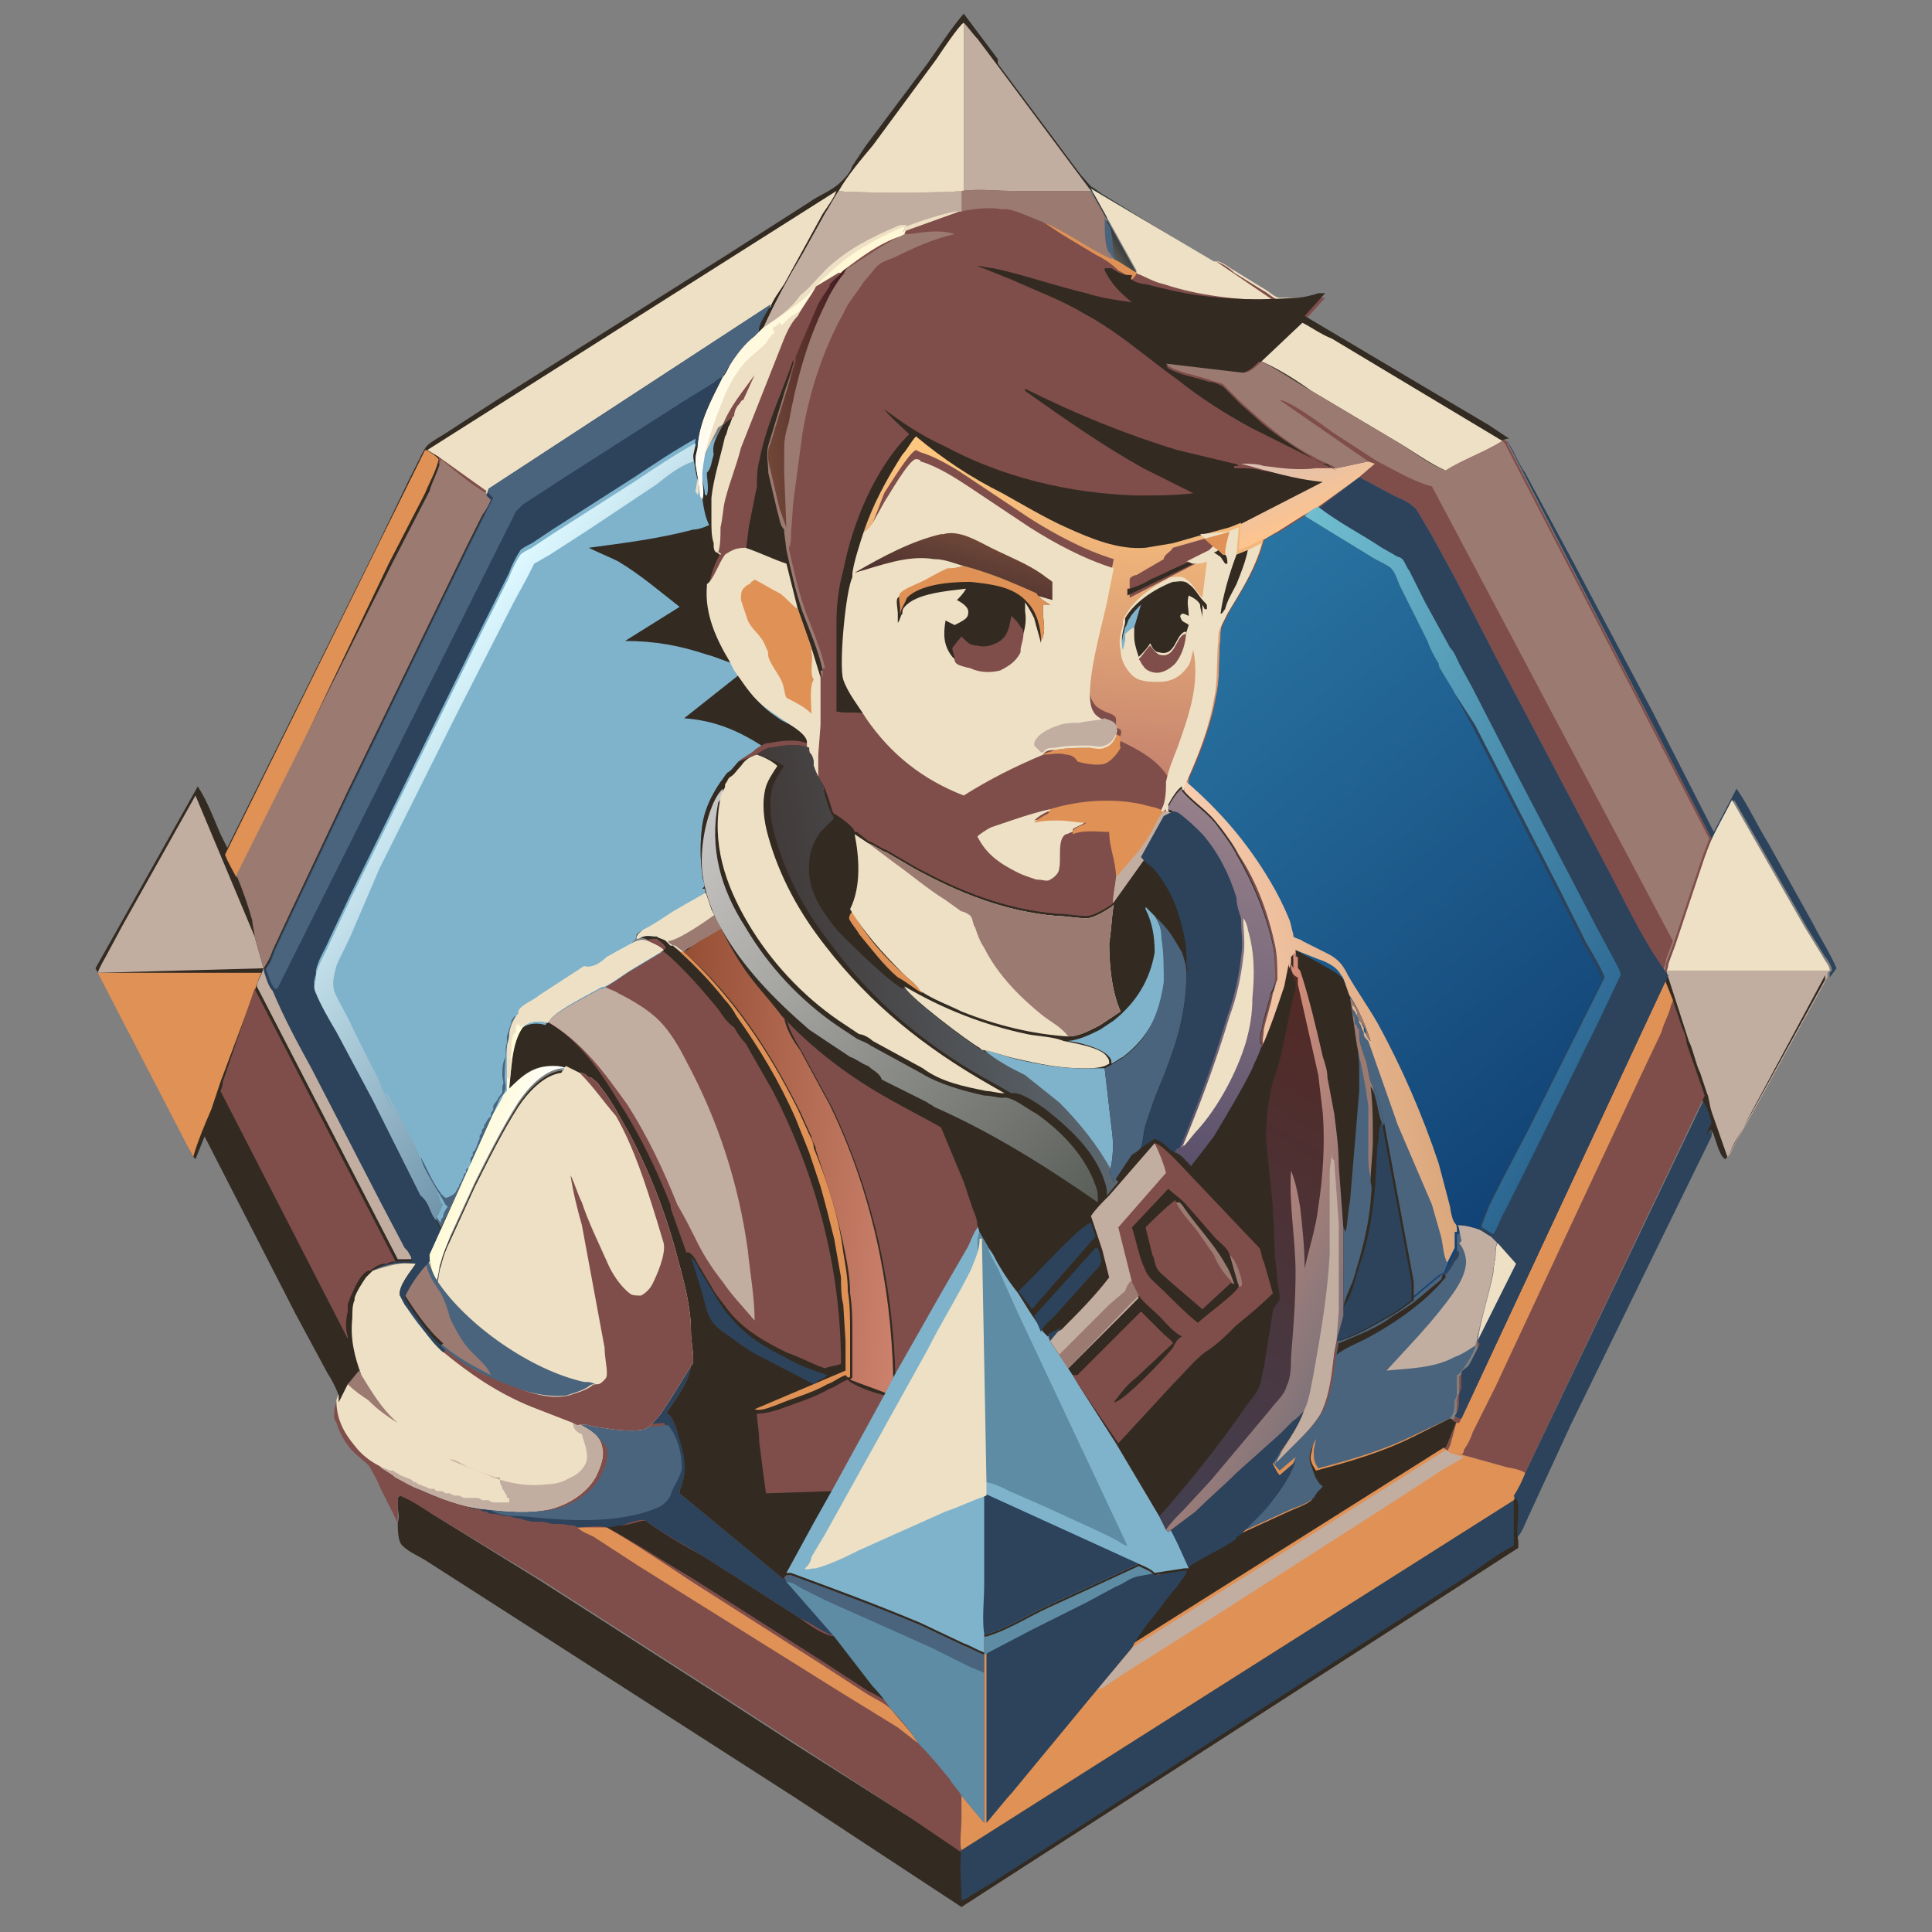 <?xml version="1.0" encoding="utf-8"?>
<!-- Generator: Adobe Illustrator 27.1.1, SVG Export Plug-In . SVG Version: 6.00 Build 0)  -->
<svg version="1.1" id="Слой_1" xmlns="http://www.w3.org/2000/svg" xmlns:xlink="http://www.w3.org/1999/xlink" x="0px" y="0px"
	 viewBox="0 0 85 85" style="enable-background:new 0 0 85 85;" xml:space="preserve">
<rect x="0" y="0" width="85" height="85" fill="#808080" stroke="none"/>
<style type="text/css">
	.st0{fill:url(#SVGID_1_);}
	.st1{fill:#4A647D;}
	.st2{fill:#2C435B;}
	.st3{fill:#EEE0C4;}
	.st4{fill:#804E4A;}
	.st5{fill:#C2ADA1;}
	.st6{fill:#332B22;}
	.st7{fill:#E09155;}
	.st8{fill:#5D8CA4;}
	.st9{fill:#9B7A71;}
	.st10{fill:url(#SVGID_00000093887823797133694870000009038497561752620962_);}
	.st11{fill:#7FB3CC;}
	.st12{fill:url(#SVGID_00000119830138937132583340000008077647660585623190_);}
	.st13{fill:url(#SVGID_00000127764893919565916090000007346768388339613580_);}
	.st14{fill:url(#SVGID_00000061453362858343665220000014240637460316109707_);}
	.st15{fill:url(#SVGID_00000129196926876253967410000006808287791712010155_);}
	.st16{fill:url(#SVGID_00000178925017246796669240000015647737355449461175_);}
	.st17{fill:url(#SVGID_00000063597610877106499650000014146766098781027984_);}
	.st18{fill:url(#SVGID_00000125585329521903379450000002078197559981976747_);}
	.st19{fill:url(#SVGID_00000105414248849754661890000004929558519442141584_);}
	.st20{fill:url(#SVGID_00000129202707996123974250000005113830198253708987_);}
	.st21{fill:url(#SVGID_00000145772116223058142470000015390881433498596267_);}
	.st22{fill:url(#SVGID_00000121257420334038865140000011697599561328110762_);}
	.st23{fill:url(#SVGID_00000066488133765292532910000008224989427337137841_);}
	.st24{fill:url(#SVGID_00000108282257567180850980000009420259352619798195_);}
	.st25{fill:url(#SVGID_00000180342475911112188090000004639699570225144196_);}
	.st26{fill:url(#SVGID_00000134212252198879931400000017717664460404647592_);}
	.st27{fill:none;}
</style>
<g>
	
		<linearGradient id="SVGID_1_" gradientUnits="userSpaceOnUse" x1="47.592" y1="76.53" x2="47.129" y2="76.238" gradientTransform="matrix(1 0 0 -1 0 84.315)">
		<stop  offset="0" style="stop-color:#303536"/>
		<stop  offset="1" style="stop-color:#54534E"/>
	</linearGradient>
	<path class="st0" d="M43.8,2.7l2.7,3.6l0.9,1.3C47.6,7.7,47.8,8,48,8.2c0.2,0.1,0.4,0.3,0.6,0.4l1.3,0.8l3.6,2.2l-0.1,0l-5.4-3.2
		l2,3.6l0,0.1l-0.8-0.5L49,11.4c0-0.1-0.1-0.1-0.1-0.2l0,0c-0.3-0.3-0.2-1.2-0.2-1.6c-0.1-0.4-0.4-0.9-0.7-1.2l-4.1-5.5L43.8,2.7z"
		/>
	<path class="st1" d="M48.6,9.6c0.1,0.2,0.3,0.4,0.3,0.7c0.1,0.4,0,0.7,0.2,1.1l0,0.1L49,11.4c0-0.1-0.1-0.1-0.1-0.2l0,0
		C48.5,10.9,48.6,10,48.6,9.6z"/>
	<path class="st2" d="M66.3,19.4c0.3,0.4,0.5,1,0.8,1.4l2.1,3.9l3.5,6.6l2.7,5.3l1-1.9c0.5,0.7,0.9,1.6,1.4,2.4l2,3.6
		c0.3,0.6,0.7,1.2,1,1.9L80.5,43l0-0.2l0.1-0.1c0-0.2-0.2-0.5-0.3-0.6l-0.8-1.3l-3.2-5.6c-0.4,0.8-0.9,1.6-1.2,2.5l-0.1,0l0.3-0.8
		L66.3,19.4L66.3,19.4z"/>
	<path class="st3" d="M50,11.9l-2-3.6l5.4,3.2l0.1,0l0.1,0c0.3,0.1,0.5,0.3,0.7,0.4l1.3,0.8c0.2,0.1,0.5,0.4,0.7,0.4
		c0.1,0,0.3,0,0.4,0l1.2,0c-0.3,0.1-0.7,0.1-1,0.2c-1.4,0.1-2.8,0.1-4.2-0.1c-0.8-0.1-1.6-0.2-2.4-0.5c-0.1,0-0.5-0.1-0.6-0.2
		c0,0,0-0.2,0-0.2C49.9,12.2,50,12.1,50,11.9L50,11.9z"/>
	<path class="st4" d="M53.5,11.5L53.5,11.5c0.3,0.1,0.6,0.3,0.8,0.5l1.3,0.8c0.2,0.1,0.5,0.4,0.7,0.4c0.1,0,0.3,0,0.4,0l1.2,0
		c-0.3,0.1-0.7,0.1-1,0.2c-1.4,0.1-2.8,0.1-4.2-0.1c-0.8-0.1-1.6-0.2-2.4-0.5c-0.1,0-0.5-0.1-0.6-0.2c0,0,0-0.2,0-0.2
		c0.1-0.1,0.1-0.2,0.2-0.3l0-0.1c0.4,0.1,0.8,0.4,1.3,0.5c1.5,0.5,3.2,0.7,4.8,0.7L53.5,11.5L53.5,11.5L53.5,11.5z"/>
	<path class="st2" d="M75,48.3c0.2,0.3,0.3,0.8,0.5,1.1c-0.1,0.2-0.2,0.4-0.2,0.6l-2.2,4.5l-4,8.2l-1.8,3.9
		c-0.2,0.4-0.3,0.8-0.6,1.1c-0.1-0.4,0-0.9,0-1.3c0-0.2,0-0.4-0.1-0.6c0.2-0.3,0.3-0.7,0.5-1L75,48.3z"/>
	<path class="st5" d="M75,37.7c0.3-0.9,0.8-1.7,1.2-2.5l3.2,5.6l0.8,1.3c0.1,0.2,0.3,0.4,0.3,0.6l-0.1,0.1l0,0.2l-3.2,5.8l-0.8,1.4
		c-0.1,0.2-0.2,0.4-0.3,0.6c0,0-0.1,0.1-0.1,0.1c-0.3-0.2-0.4-0.9-0.6-1.3c-0.1,0.1-0.2,0.2-0.2,0.3c0-0.2,0.1-0.4,0.2-0.6
		c-0.1-0.4-0.2-0.8-0.5-1.1L74.2,46c0-0.2-0.1-0.5-0.2-0.7l-0.4-1.2l-0.4-1c0,0,0-0.1-0.1-0.1c0.1-0.1,0.1-0.4,0.2-0.6l0.3-0.8
		l1.3-3.9L75,37.7z"/>
	<path class="st6" d="M74.9,37.6l0.1,0l-1.7,5.1l1,3.1c0.2,0.4,0.3,1,0.5,1.4l0.3,0.9c0.1,0.2,0.1,0.5,0.2,0.8l0.7,2l4.3-8l0,0.2
		l-3.2,5.8l-0.8,1.4c-0.1,0.2-0.2,0.4-0.3,0.6c0,0-0.1,0.1-0.1,0.1c-0.3-0.2-0.4-0.9-0.6-1.3c-0.1,0.1-0.2,0.2-0.2,0.3
		c0-0.2,0.1-0.4,0.2-0.6c-0.1-0.4-0.2-0.8-0.5-1.1L74.2,46c0-0.2-0.1-0.5-0.2-0.7l-0.4-1.2l-0.4-1c0,0,0-0.1-0.1-0.1
		c0.1-0.1,0.1-0.4,0.2-0.6l0.3-0.8L74.9,37.6z"/>
	<path class="st3" d="M75,37.7c0.3-0.9,0.8-1.7,1.2-2.5l3.2,5.6l0.8,1.3c0.1,0.2,0.3,0.4,0.3,0.6l-7.2,0L75,37.7z"/>
	<path class="st4" d="M64.1,62.5L73.2,43l0.4,1l0.4,1.2c0.1,0.2,0.2,0.5,0.2,0.7l0.8,2.3l-7.9,16.6c-0.3-0.1-0.7-0.2-1-0.3l-1.8-0.5
		c-0.3-0.1-0.6-0.1-0.8-0.3l0.1,0l0.1-0.2L64.1,62.5z"/>
	<path class="st7" d="M64.1,62.5L73.2,43l0.4,1c0,0.1-0.1,0.2-0.1,0.3c-0.1,0.4-0.3,0.7-0.4,1.1l-0.9,1.9l-3.6,7.7L65.8,61l-1,2
		c-0.1,0.3-0.2,0.5-0.4,0.8c0,0.1,0,0.1-0.1,0.2c-0.2-0.1-0.4,0-0.6-0.2l0.1-0.2L64.1,62.5z"/>
	<path class="st6" d="M17.5,66.3c0-0.1,0-0.3,0-0.4l0.1-0.1c0.5,0.2,1,0.5,1.4,0.8l4.7,2.9l7.8,5l3.4,2.2l5.2,3.3l2.1,1.4l0,0
		L66.6,66l0.1-0.1c0.1,0.2,0.1,0.4,0.1,0.6c0,0.4-0.1,0.9,0,1.3l0,0.3L42.3,83.9l-3.5-2.3l-3.8-2.5l-10.9-7l-5.3-3.4
		c-0.3-0.2-0.8-0.4-1.1-0.7c-0.2-0.2-0.2-0.7-0.2-1C17.6,66.7,17.5,66.5,17.5,66.3z"/>
	<path class="st2" d="M66.6,66l0,2c-0.8,0.4-1.5,1-2.3,1.5l-3.1,2l-13.6,8.8l-3.9,2.5l-1,0.6c-0.1,0.1-0.3,0.2-0.4,0.2
		c0-0.7-0.1-1.5,0-2.2l0,0L66.6,66z"/>
	<path class="st7" d="M64.1,53.8c0.4,0,0.7,0.1,1,0.2c0.2,0.1,0.3,0.2,0.5,0.3c0.1,0.1,0.2,0.2,0.3,0.3c-0.1,0.2-0.1,0.4-0.1,0.5
		c0,0.3-0.1,0.6-0.1,0.8c-0.2,1-0.5,2-0.7,2.9l0,0.1l-0.1,0.3l0,0.1c-0.1,0.3-0.3,0.6-0.5,0.9c-0.1,0.1-0.2,0.3-0.3,0.3
		c0,0.1,0,0.2,0,0.3c0,0.1,0,0.2,0,0.4c0,0.1,0,0.3-0.1,0.4c0,0.2,0,0.6-0.2,0.8l0.2,0.1l0.1,0l-0.4,1l-0.1,0.2l-0.1,0
		c0.3,0.2,0.5,0.2,0.8,0.3l1.8,0.5c0.3,0.1,0.7,0.1,1,0.3c-0.1,0.3-0.3,0.7-0.5,1L66.6,66L42.3,81.4c-0.1-0.4,0-1.1,0-1.5
		c0-0.3,0-0.7,0-1l1,1.2l0-6.6l0-0.8l0-0.8l0.1,0c0.9-0.3,1.9-0.9,2.8-1.3l3.9-1.8c0.2,0.1,0.5,0.2,0.7,0.4L52,69c0.1,0,0.1,0,0.2,0
		l-0.5-1.1l-0.3-0.6c0.4-0.3,0.8-0.6,1.2-0.9c0.6-0.5,1.2-1.1,1.8-1.7l1.9-1.7l0.6-0.6c0.1-0.2,0.4-0.5,0.6-0.5
		c-0.3,0.9-0.9,1.6-1.4,2.4c0.1,0,0.1,0,0.1-0.1c0.3-0.2,0.6-0.5,0.8-0.8c0.4-0.4,0.8-0.8,1.1-1.3c0.4-0.8,0.5-1.8,0.6-2.7l0.1-0.5
		c0.7-0.3,1.5-0.6,2.1-1c0.4-0.3,0.8-0.5,1.2-0.8l1.2-1l0.2-0.1c0.1-0.1,0.2-0.2,0.2-0.4l0.1-0.2l0.2-0.4c0-0.2,0-0.5,0-0.7l0.1,0
		l0,0C64.2,54.1,64.2,54,64.1,53.8z"/>
	<path class="st5" d="M63.6,63.8c0.3,0.2,0.5,0.2,0.8,0.3c-0.4,0.3-0.9,0.5-1.3,0.8l-2,1.3l-7.8,5l-1.9,1.2l-1.9,1.2
		c-0.3,0.2-0.6,0.4-0.9,0.6c-0.1,0.1-0.2,0.1-0.3,0.1l1.5-1.8L63.6,63.8z"/>
	<path class="st6" d="M63.8,62.4l0.2,0.1l0.1,0l-0.4,1l-0.1,0.2l-0.1,0l-13.8,8.7c0.3-0.6,0.8-1.2,1.2-1.7c0.2-0.3,0.5-0.7,0.8-1
		c0.1-0.2,0.3-0.4,0.4-0.6c0,0,0-0.2,0-0.2c0.7-0.5,1.5-0.8,2.2-1.3l2.4-1.1c0.2-0.1,0.8-0.3,1-0.5c0.1-0.2,0.2-0.4,0.4-0.5l0,0
		c-0.2-0.2-0.4-0.6-0.5-0.9c-0.2-0.4,0.1-0.8,0.2-1.2l0,0l-0.1,0.5c-0.1,0.3,0,0.5,0.2,0.8c1.5-0.4,2.9-0.8,4.3-1.5L63.8,62.4z"/>
	<path class="st1" d="M64.1,53.8c0.4,0,0.7,0.1,1,0.2c0.2,0.1,0.3,0.2,0.5,0.3c0.1,0.1,0.2,0.2,0.3,0.3c-0.1,0.2-0.1,0.4-0.1,0.5
		c0,0.3-0.1,0.6-0.1,0.8c-0.2,1-0.5,2-0.7,2.9l0,0.1l-0.1,0.3l0,0.1c-0.1,0.3-0.3,0.6-0.5,0.9c-0.1,0.1-0.2,0.3-0.3,0.3
		c0,0.1,0,0.2,0,0.3c0,0.1,0,0.2,0,0.4c0,0.1,0,0.3-0.1,0.4c0,0.2,0,0.6-0.2,0.8l-1.5,0.7c-1.4,0.7-2.8,1.1-4.3,1.5
		c-0.2-0.3-0.2-0.4-0.2-0.8l0.1-0.5l0,0c-0.2,0.4-0.4,0.8-0.2,1.2c0.1,0.3,0.2,0.7,0.5,0.9l0,0c-0.2,0.2-0.3,0.3-0.4,0.5
		c-0.2,0.2-0.7,0.4-1,0.5l-2.4,1.1c0,0,0-0.1,0-0.1c0-0.1,0.2-0.2,0.3-0.2l0.5-0.5c0.3-0.3,0.6-0.6,0.8-0.9c0.4-0.5,0.8-1.1,1-1.7
		l-0.7,0.6c-0.1-0.1-0.3-0.3-0.3-0.5c0.1,0,0.1,0,0.1-0.1c0.3-0.2,0.6-0.5,0.8-0.8c0.4-0.4,0.8-0.8,1.1-1.3c0.4-0.8,0.5-1.8,0.6-2.7
		l0.1-0.5c0.7-0.3,1.5-0.6,2.1-1c0.4-0.3,0.8-0.5,1.2-0.8l1.2-1l0.2-0.1c0.1-0.1,0.2-0.2,0.2-0.4l0.1-0.2l0.2-0.4c0-0.2,0-0.5,0-0.7
		l0.1,0l0,0C64.2,54.1,64.2,54,64.1,53.8z"/>
	<path class="st2" d="M64.1,55l0.1,0.1c0,0.2-0.1,0.3-0.2,0.4c-0.1,0.2-0.3,0.5-0.4,0.6c0-0.1,0-0.1-0.1-0.2
		c0.1-0.1,0.2-0.2,0.2-0.4l0.1-0.2L64.1,55z"/>
	<path class="st6" d="M63.5,56c0.1,0.1,0.1,0.1,0.1,0.2c-0.9,1.1-2.2,2-3.5,2.7c-0.4,0.2-0.9,0.4-1.3,0.7l0.1-0.5
		c0.7-0.3,1.5-0.6,2.1-1c0.4-0.3,0.8-0.5,1.2-0.8l1.2-1L63.5,56z"/>
	<path class="st5" d="M64.1,53.8c0.4,0,0.7,0.1,1,0.2c0.2,0.1,0.3,0.2,0.5,0.3c0.1,0.1,0.2,0.2,0.3,0.3c-0.1,0.2-0.1,0.4-0.1,0.5
		c0,0.3-0.1,0.6-0.1,0.8c-0.2,1-0.5,2-0.7,2.9l0,0.1l-0.1,0.3c-0.3,0.2-0.6,0.4-0.9,0.5c-0.9,0.5-2,0.5-3,0.6c1-1.1,2.1-2.2,3-3.5
		c0.2-0.3,0.5-0.8,0.5-1.3c0-0.2-0.1-0.6-0.3-0.8l0.1-0.1l-0.1-0.5l0,0C64.2,54.1,64.2,54,64.1,53.8z"/>
	<path class="st2" d="M51.3,67.4c0.4-0.3,0.8-0.6,1.2-0.9c0.6-0.5,1.2-1.1,1.8-1.7l1.9-1.7l0.6-0.6c0.1-0.2,0.4-0.5,0.6-0.5
		c-0.3,0.9-0.9,1.6-1.4,2.4c0.1,0.2,0.2,0.4,0.3,0.5l0.7-0.6c-0.2,0.6-0.6,1.2-1,1.7c-0.2,0.3-0.5,0.6-0.8,0.9l-0.5,0.5
		c-0.1,0.1-0.2,0.2-0.3,0.2c0,0,0,0.1,0,0.1c-0.7,0.5-1.5,0.8-2.2,1.3c0,0,0,0.2,0,0.2c-0.1,0.2-0.3,0.4-0.4,0.6
		c-0.3,0.3-0.5,0.6-0.8,1c-0.4,0.5-0.9,1.1-1.2,1.7l-1.5,1.8l-3.8,4.6c-0.2,0.2-1,1.2-1.1,1.3l0,0l0-6.6l0-0.8l0-0.8l0.1,0
		c0.9-0.3,1.9-0.9,2.8-1.3l3.9-1.8c0.2,0.1,0.5,0.2,0.7,0.4L52,69c0.1,0,0.1,0,0.2,0l-0.5-1.1L51.3,67.4z"/>
	<path class="st8" d="M50.1,68.8c0.2,0.1,0.5,0.2,0.7,0.4c-0.3,0.1-0.6,0.1-0.9,0.2c-0.3,0.1-0.5,0.3-0.8,0.4l-1.3,0.7l-2.4,1.2
		l-2.1,1.1l0-0.8l0.1,0c0.9-0.3,1.9-0.9,2.8-1.3L50.1,68.8z"/>
	<path class="st4" d="M16.4,55.9c0.7-0.2,1.2-0.4,1.9-0.3c-0.2,0.3-0.8,1-0.7,1.4l0.1,0.2c0.5,0.7,1,1.5,1.7,2.1
		c1.2,1.1,2.5,1.9,4,2.5l1.8,0.7l0.2,0.1c0.3,0,0.6,0.1,1,0.1c0.6,0.1,1.3,0.2,1.9,0.1c0.3-0.1,0.5-0.4,0.7-0.6
		c0.6-0.7,1-1.4,1.4-2.2c0,0.7-0.7,1.6-1.1,2.2c0.1,0,0,0,0.1,0c0.2,0.2,0.3,0.5,0.4,0.8c0.4,0.9,0.5,1.6,0.1,2.6l0,0.1l0,0l4.6,3.8
		l0,0l0-0.1l0.1-0.1l0.2,0c1.9,0.6,3.8,1.4,5.7,2.2l1.9,0.9c0.3,0.1,0.6,0.3,0.9,0.4l0,0.8l0,6.6l-1-1.2c0,0.3,0,0.7,0,1
		c0,0.5-0.1,1.1,0,1.5l0,0L40.1,80L35,76.7l-3.4-2.2l-7.8-5L19,66.6c-0.5-0.3-0.9-0.6-1.4-0.8l-0.1,0.1c0,0.1,0,0.3,0,0.4
		c0,0.2,0,0.5,0,0.7l-0.8-1.6c-0.1-0.3-0.3-0.6-0.4-0.8c-0.1-0.2-0.3-0.3-0.5-0.5c-0.5-0.4-0.8-0.9-1-1.5l-0.1-0.2
		c0-0.2,0-0.5,0.1-0.7l0,0l0.1-0.3l0.2-0.4c0.1-0.1,0.4-0.6,0.5-0.6l0.1,0.2l0,0c-0.3-0.8-0.5-1.7-0.4-2.5c0-0.3,0-0.5,0.1-0.8
		l0-0.1c0.1-0.3,0.2-0.7,0.5-0.9C16.2,56.1,16.3,56,16.4,55.9L16.4,55.9z"/>
	<path class="st7" d="M25.4,67.2c0.4,0,0.9,0,1.3,0c1.2,0.7,2.4,1.5,3.6,2.3l5.8,3.7l2,1.3c0.3,0.2,0.8,0.4,1.1,0.7
		c0.4,0.5,0.9,1,1.2,1.5L39.5,76l-2.6-1.6l-8.8-5.5l-2-1.3C25.9,67.5,25.6,67.4,25.4,67.2C25.5,67.2,25.5,67.2,25.4,67.2z"/>
	<path class="st6" d="M26.7,67.2c0.2-0.1,0.5-0.1,0.7-0.1c0.3,0,0.7-0.2,1-0.2c0.8,0.6,1.7,1.1,2.6,1.6l4.2,2.7
		c0.4,0.3,1.1,0.8,1.6,0.8l1.7,2.1c0.2,0.3,0.6,0.6,0.8,1c-0.3-0.3-0.7-0.5-1.1-0.7l-2-1.3l-5.8-3.7C29.2,68.7,28,67.9,26.7,67.2z"
		/>
	<path class="st2" d="M30.4,60c0,0.7-0.7,1.6-1.1,2.2c0.1,0,0,0,0.1,0c0.2,0.2,0.3,0.5,0.4,0.8c0.4,0.9,0.5,1.6,0.1,2.6l0,0.1l0,0
		l4.6,3.8l0,0l0-0.1c0.1,0.1,0.1,0.2,0.2,0.2l2.1,2.4c-0.5-0.1-1.1-0.6-1.6-0.8L31,68.5c-0.8-0.5-1.8-1-2.6-1.6
		c-0.2-0.1-0.7,0.1-1,0.2c-0.2,0-0.5,0.1-0.7,0.1c-0.4-0.1-0.9,0-1.3,0c-0.1-0.1-0.3-0.1-0.4-0.1c-0.3-0.1-0.6,0-0.9-0.1
		c-0.3-0.1-0.6,0-0.9-0.1c-0.1,0-0.3-0.1-0.4-0.1c-0.2,0-0.3-0.1-0.5-0.1c-0.1,0-0.1,0-0.1,0c-0.1,0-0.3-0.1-0.5-0.1
		c-0.1,0-0.2,0-0.3-0.1c-0.1,0-0.2,0-0.3-0.1c-0.1,0,0,0-0.1,0c-0.2,0-0.4-0.1-0.6-0.2c-0.9-0.2-1.7-0.5-2.6-1
		c-0.1-0.1-0.2-0.2-0.3-0.2l-0.1,0l0-0.1c0.3,0.1,0.6,0.3,1,0.5c0.9,0.4,1.9,0.7,2.9,0.9c0.1,0.1,0.1,0.1,0.2,0.1
		c0.3,0.1,0.8,0.1,1.2,0.2c1.9,0.3,4.3,0.5,6.1-0.4c0.2-0.1,0.4-0.3,0.5-0.5c0.2-0.4,0.5-0.7,0.5-1.2c0.1-0.7-0.2-1.4-0.6-1.9
		l-1.1,0.1c0.3-0.1,0.5-0.4,0.7-0.6C29.5,61.5,29.9,60.8,30.4,60z"/>
	<path class="st1" d="M25.4,62.6c0.3,0,0.6,0.1,1,0.1c0.6,0.1,1.3,0.2,1.9,0.1l1.1-0.1c0.4,0.5,0.6,1.2,0.6,1.9
		c-0.1,0.5-0.4,0.8-0.5,1.2c-0.1,0.2-0.3,0.4-0.5,0.5c-1.8,0.8-4.2,0.6-6.1,0.4c-0.4,0-0.8,0-1.2-0.2c-0.1,0-0.1-0.1-0.2-0.1
		c1,0,1.9,0.2,2.9,0c0.8-0.2,1.6-0.7,2-1.4c0.2-0.4,0.4-0.8,0.3-1.3C26.3,63.1,25.8,62.9,25.4,62.6z"/>
	<path class="st8" d="M34.6,69.3l0.2,0c1.9,0.6,3.8,1.4,5.7,2.2l1.9,0.9c0.3,0.1,0.6,0.3,0.9,0.4l0,0.8l0,6.6l-1-1.2
		c-0.1-0.2-0.4-0.5-0.5-0.7c-0.4-0.5-0.9-1.1-1.4-1.6c-0.3-0.5-0.8-1.1-1.2-1.5c-0.2-0.3-0.5-0.7-0.8-1L36.7,72l-2.1-2.4
		C34.6,69.5,34.5,69.5,34.6,69.3L34.6,69.3z"/>
	<path class="st1" d="M34.6,69.3l0.2,0c1.9,0.6,3.8,1.4,5.7,2.2l1.9,0.9c0.3,0.1,0.6,0.3,0.9,0.4l0,0.8c-0.2-0.1-0.5-0.2-0.7-0.3
		L41,72.5l-4.7-2.1l-1-0.5c-0.2-0.1-0.4-0.3-0.7-0.3C34.6,69.5,34.5,69.5,34.6,69.3L34.6,69.3z"/>
	<path class="st3" d="M16.4,55.9c0.7-0.2,1.2-0.4,1.9-0.3c-0.2,0.3-0.8,1-0.7,1.4l0.1,0.2c0.5,0.7,1,1.5,1.7,2.1
		c1.2,1.1,2.5,1.9,4,2.5l1.8,0.7l0.2,0.1c0.5,0.3,1,0.5,1.1,1.1c0.1,0.4-0.1,0.9-0.3,1.3c-0.4,0.7-1.2,1.2-2,1.4
		c-1,0.2-1.9,0.1-2.9,0c-1-0.1-2-0.5-2.9-0.9c-0.3-0.1-0.6-0.3-1-0.5c-0.2-0.2-0.5-0.3-0.7-0.5c-0.4-0.2-0.8-0.5-1.1-0.9
		c-0.5-0.6-0.8-1.2-0.8-2l0,0l0.1-0.3l0.2-0.4c0.1-0.1,0.4-0.6,0.5-0.6l0.1,0.2l0,0c-0.3-0.8-0.5-1.7-0.4-2.5c0-0.3,0-0.5,0.1-0.8
		l0-0.1c0.1-0.3,0.2-0.7,0.5-0.9C16.2,56.1,16.3,56,16.4,55.9L16.4,55.9z"/>
	<path class="st9" d="M15.3,60.9c0.1-0.1,0.4-0.6,0.5-0.6l0.1,0.2l0,0c0.5,0.8,0.9,1.5,1.6,2.1c-0.5-0.3-0.9-0.6-1.3-1
		C15.9,61.4,15.6,61.2,15.3,60.9z"/>
	<path class="st5" d="M25.2,62.5l0.2,0.1c0.5,0.3,1,0.5,1.1,1.1c0.1,0.4-0.1,0.9-0.3,1.3c-0.4,0.7-1.2,1.2-2,1.4
		c-1,0.2-1.9,0.1-2.9,0c-1-0.1-2-0.5-2.9-0.9c-0.3-0.1-0.6-0.3-1-0.5c-0.2-0.2-0.5-0.3-0.7-0.5l0.2,0.1c0.1,0,0.2,0.1,0.3,0.1l0,0
		l0.1,0c0.1,0.1,0.2,0.1,0.3,0.2l0.5,0.2l0.1,0.1c0.1,0,0.1,0,0.2,0.1c0.1,0,0.2,0.1,0.3,0.1l0.2,0.1l0.1,0c0.1,0,0,0,0.1,0l0,0
		c0.1,0.1,0,0,0.1,0.1l0.1,0c0.1,0,0.2,0,0.3,0.1l0.1,0l0.1,0c0.1,0.1,0,0,0.2,0.1l0.1,0l0.1,0l0.2,0.1c0.1,0,0.1,0,0.2,0
		c0.1,0,0.1,0,0.2,0l0.1,0c0.1,0,0.2,0,0.3,0.1c0.1,0,0,0,0.1,0c0.1,0,0.1,0,0.2,0l0,0c0.1,0.1,0.2,0.1,0.3,0.1c0.1,0,0.1,0,0.2,0
		c0.1,0,0,0,0.1,0l0,0c0.1,0,0.2,0,0.3,0c0-0.1,0-0.1,0-0.2l-0.1,0c0-0.1,0-0.1,0-0.1l0,0l0,0c-0.1-0.1-0.1-0.2-0.2-0.3
		c0-0.1-0.1-0.2-0.1-0.3c0-0.1,0-0.1,0-0.2c-0.1,0-0.1,0-0.2,0l-1.1-0.4c-0.2-0.1-0.8-0.3-0.9-0.4c0.2,0,0.5,0.2,0.7,0.3
		c0.4,0.2,0.8,0.3,1.2,0.5c0.8,0.3,1.6,0.4,2.4,0.3c0.3,0,0.7-0.1,1-0.3c0.3-0.1,0.6-0.4,0.7-0.7l0,0c0.1-0.4-0.1-0.8-0.2-1.2
		C25.3,63,25.2,62.8,25.2,62.5L25.2,62.5z"/>
	<path class="st6" d="M31.7,40.7c0.3,0.6,0.6,1.2,1,1.8c0.6,0.8,1.2,1.5,1.8,2.3c1.4,1.4,3,2.7,4.8,3.7c0.7,0.4,1.5,0.7,2.2,1.2
		l1,2.4l0.4,1.2c0.1,0.2,0.2,0.5,0.2,0.7l0.1,0.2c0.1,0.2,0.3,0.4,0.4,0.7l0.2,0.3c0.3,0.6,0.7,1.1,1.1,1.7l0.5,0.8l0.2,0.3l0.4,0.6
		l0.2,0.2l0.1,0.2l0.4,0.6l0.4,0.6l0.2,0.3l0.3,0.5l1.6,2.6l1.9,3.2l0.3,0.5l0.1,0.1l0.3,0.6l0.5,1.1c-0.1,0-0.1,0-0.2,0l-1.3,0.2
		c-0.2-0.2-0.5-0.3-0.7-0.4l-3.9,1.8c-0.9,0.4-1.8,1-2.8,1.3l-0.1,0l0,0.8c-0.3-0.1-0.6-0.3-0.9-0.4l-1.9-0.9
		c-1.9-0.8-3.8-1.5-5.7-2.2l-0.2,0l-0.1,0.1l0,0.1l0,0l-4.6-3.8l0,0l0-0.1c0.4-1,0.2-1.6-0.1-2.6c-0.1-0.3-0.2-0.6-0.4-0.8
		c-0.1,0,0,0-0.1,0c0.4-0.6,1.1-1.5,1.1-2.2c-0.5,0.8-0.9,1.5-1.4,2.2c-0.2,0.2-0.4,0.5-0.7,0.6c-0.6,0.1-1.3,0-1.9-0.1
		c-0.3,0-0.6-0.2-1-0.1l-0.2-0.1l-1.8-0.7c-1.5-0.6-2.8-1.5-4-2.5l0.1-0.1c-0.7-0.6-1.4-1.5-1.8-2.3c0.2-0.6,0.7-1.2,1.1-1.6l0.1,0
		c0,0.4,0.1,0.7,0.3,1.1c0.1-0.1,0.1-0.6,0.2-0.8c0.1-0.4,0.2-0.7,0.4-1.1l1.1-2.4c0.6-1.2,1.2-2.4,1.9-3.5c0.4-0.6,1.1-1.4,1.9-1.5
		c0.1,0,0.1,0,0.2-0.1c-0.2-0.1-0.4-0.1-0.6-0.1c-0.9,0-1.3,0.4-1.9,1c0.1-0.9,0.1-2,0.6-2.7L23,45c0.3-0.2,0.7-0.2,1-0.1
		c0.2-0.5,1.9-1.3,2.4-1.6l0.1,0c0.4-0.1,0.8-0.5,1.1-0.7c0.5-0.3,1.1-0.5,1.5-0.9c-0.2-0.2-0.5-0.3-0.7-0.4c-0.3-0.1-0.4,0-0.7,0.1
		l-1.1,0.6c0.3-0.3,0.9-0.5,1.2-0.7c0.1-0.1,0.1-0.2,0.2-0.3c0.1-0.1,0.2-0.2,0.3-0.3c-0.1,0.1-0.3,0.2-0.3,0.4c0.1,0,0.1,0,0.1,0
		c0.3-0.1,0.5-0.1,0.8-0.1c0.1,0,0.3,0.1,0.4,0.2c0.1,0.1,0.1,0.1,0.2,0.2l0.1,0l0.4,0.3c0.1-0.1,0.3-0.2,0.4-0.3
		C30.8,41.3,31.3,41.1,31.7,40.7z"/>
	<path class="st7" d="M29.6,41.6L29.6,41.6l0.4,0.2c2.2,2,3.8,4.4,5.1,7l0.5,1.1c0.1,0.2,0.2,0.4,0.2,0.6c0.6,1.5,1.1,3,1.3,4.6
		c0.1,0.6,0.2,1.1,0.2,1.7c0.1,0.6,0.1,1.2,0.1,1.8l0,1.9c0,0.1,0,0.1-0.1,0.1l-0.1-0.1c-0.3,0.1-0.5,0.3-0.8,0.4
		c-0.7,0.4-1.5,0.6-2.2,0.9c-0.3,0.1-0.7,0.3-1,0.2l4-1.7l0-1.3l-0.1-1.6c-0.1-0.4-0.1-0.8-0.1-1.2l-0.3-1.7
		c-0.2-0.8-0.4-1.6-0.6-2.3l-0.5-1.5l0,0L35,49.2c-0.7-1.6-1.6-3.1-2.6-4.5c-0.1-0.2-0.3-0.5-0.5-0.7C31.2,43.1,30.4,42.3,29.6,41.6
		z"/>
	<path class="st2" d="M30.4,55.3L30.4,55.3c0.2,0.2,0.3,0.4,0.4,0.6l0.6,1c0.2,0.3,0.4,0.7,0.7,1c0.7,0.9,1.6,1.4,2.6,1.9
		c0.5,0.3,1.1,0.5,1.7,0.7c-0.2,0.2-0.4,0.2-0.6,0.4l-2.5-1.3c-0.4-0.2-0.8-0.5-1.2-0.8c-0.3-0.2-0.6-0.4-0.8-0.7
		c-0.2-0.3-0.3-0.8-0.4-1.2L30.4,55.3z"/>
	<path class="st4" d="M33.3,62.2c0.3,0,0.7-0.1,1-0.2c0.8-0.3,1.5-0.5,2.2-0.9c0.3-0.1,0.5-0.3,0.8-0.4l0.1,0.1
		c0.5,0.3,1.1,0.5,1.6,0.6l-2.3,4.2l-3,0.1c-0.1-0.7-0.2-1.5-0.3-2.3C33.4,62.9,33.3,62.5,33.3,62.2z"/>
	
		<linearGradient id="SVGID_00000039818705442236242710000003219868995505258139_" gradientUnits="userSpaceOnUse" x1="29.559" y1="33.609" x2="39.751" y2="33.041" gradientTransform="matrix(1 0 0 -1 0 84.315)">
		<stop  offset="0" style="stop-color:#954F34"/>
		<stop  offset="1" style="stop-color:#CB816C"/>
	</linearGradient>
	<path style="fill:url(#SVGID_00000039818705442236242710000003219868995505258139_);" d="M31.7,40.7c0.3,0.6,0.6,1.2,1,1.8
		c0.6,0.8,1.2,1.5,1.8,2.3c0.1,0.5,0.4,1,0.7,1.4l1.3,2.4c1.8,3.7,2.7,7.8,2.8,12L39,61.3c-0.5-0.2-1.1-0.4-1.6-0.6
		c0.1-0.1,0.1-0.1,0.1-0.1l0-1.9c0-0.6,0-1.2-0.1-1.8c0-0.6-0.1-1.2-0.2-1.7c-0.3-1.6-0.8-3.1-1.3-4.6c0-0.2-0.2-0.4-0.2-0.6
		l-0.5-1.1c-1.3-2.6-2.9-5.1-5.1-7c0.1-0.1,0.3-0.2,0.4-0.3C30.8,41.3,31.3,41.1,31.7,40.7z"/>
	<path class="st4" d="M34.6,44.8c1.4,1.4,3,2.7,4.8,3.7c0.7,0.4,1.5,0.7,2.2,1.2l1,2.4l0.4,1.2c0.1,0.2,0.2,0.5,0.2,0.7
		c-0.2,0.3-0.4,0.7-0.6,1.1l-1.1,1.9l-2.1,3.7c-0.1-4.2-1-8.2-2.8-12l-1.3-2.4C35,45.8,34.7,45.3,34.6,44.8z"/>
	<path class="st4" d="M28.4,41.4c0.2-0.1,0.3-0.1,0.5-0.1c0.1,0.1,0.3,0.2,0.4,0.4c-0.1,0.1-0.1,0.1-0.2,0.1
		c0.3,0.2,0.6,0.5,0.9,0.8c0.6,0.6,1.1,1.2,1.6,1.8c0.2,0.3,0.4,0.6,0.7,0.8l0,0c0.1,0.2,0.3,0.5,0.5,0.7c0.4,0.7,0.8,1.4,1.2,2.1
		c1.9,3.7,3,7.8,3,12c-0.2,0.1-0.5,0.1-0.7,0.2c-0.6-0.2-1.1-0.5-1.7-0.7c-1-0.5-1.9-1-2.6-1.9c-0.2-0.3-0.5-0.6-0.7-1l-0.6-1
		c-0.1-0.2-0.2-0.4-0.4-0.5l-0.1,0l-0.5-1.4c-0.1-0.3-0.2-0.5-0.2-0.7c-0.6-1.5-1.3-3-2.2-4.4c-0.9-1.5-1.9-3-3.5-3.8
		c0.2-0.5,1.9-1.3,2.4-1.6l0.1,0c0.4-0.1,0.8-0.5,1.1-0.7c0.5-0.3,1.1-0.5,1.5-0.9C28.9,41.7,28.6,41.5,28.4,41.4z"/>
	<path class="st5" d="M24,44.9c0.2-0.5,1.9-1.3,2.4-1.6l0.1,0c0,0,0,0.1,0.1,0.1c0.1,0.1,0.5,0.2,0.6,0.3c0.6,0.3,1.3,0.7,1.8,1.2
		c0.5,0.5,0.9,1.2,1.2,1.8c1.4,2.6,2.3,5.4,2.7,8.3c0.1,1,0.3,2.1,0.3,3.1c-0.5-0.6-1-1.1-1.4-1.7c-0.4-0.5-0.8-1.1-1.1-1.7
		c-0.3-0.6-0.6-1.2-0.9-1.7c-0.6-1.5-1.3-3-2.2-4.4C26.6,47.2,25.6,45.8,24,44.9z"/>
	<path class="st3" d="M24.9,46.9c0.2,0.1,0.4,0.2,0.6,0.3c0.2,0,0.3,0.1,0.4,0.2l0.1,0c0.1,0.1,0.3,0.2,0.4,0.4
		c0.5,0.6,0.9,1.4,1.3,2.1c0.9,1.7,1.6,3.5,2.1,5.4c0.3,1.1,0.6,2.2,0.6,3.3c0,0.4,0.1,0.8,0.1,1.2c0,0.1,0,0.2-0.1,0.3
		c-0.5,0.8-0.9,1.5-1.4,2.2c-0.2,0.2-0.4,0.5-0.7,0.6c-0.6,0.1-1.3,0-1.9-0.1c-0.3,0-0.6-0.2-1-0.1l-0.2-0.1l-1.8-0.7
		c-1.5-0.6-2.8-1.5-4-2.5l0.1-0.1c-0.7-0.6-1.4-1.5-1.8-2.3c0.2-0.6,0.7-1.2,1.1-1.6l0.1,0c0,0.4,0.1,0.7,0.3,1.1
		c0.1-0.1,0.1-0.6,0.2-0.8c0.1-0.4,0.2-0.7,0.4-1.1l1.1-2.4c0.6-1.2,1.2-2.4,1.9-3.5c0.4-0.6,1.1-1.4,1.9-1.5
		C24.8,47,24.8,47,24.9,46.9z"/>
	<path class="st1" d="M18.8,55.3L18.8,55.3c0.1,0.4,0.2,0.7,0.4,1c1.3,2,4.2,4,6.5,4.5c0.2,0,0.3,0,0.5,0.1c-0.1,0-0.2,0-0.3,0.1
		c-0.3,0.2-0.7,0.3-1,0.4c-0.9,0.1-1.9-0.2-2.7-0.5c-0.2-0.1-0.5-0.1-0.7-0.3c-0.8-0.4-1.5-0.8-2.1-1.3c-0.7-0.6-1.4-1.5-1.8-2.3
		C17.9,56.4,18.4,55.7,18.8,55.3z"/>
	<path class="st9" d="M18.8,55.3c-0.1,0.1-0.1,0.3,0,0.5c0.1,0.4,0.4,0.8,0.6,1.1c0.2,0.4,0.3,0.7,0.4,1.1c0.2,0.4,0.4,0.8,0.7,1.2
		c0.4,0.5,0.9,0.8,1.1,1.3c-0.8-0.4-1.5-0.8-2.1-1.3c-0.7-0.6-1.4-1.5-1.8-2.3C17.9,56.4,18.4,55.7,18.8,55.3z"/>
	<path class="st4" d="M25.5,47.2c0.2,0,0.3,0.1,0.4,0.2l0.1,0c0.1,0.1,0.3,0.2,0.4,0.4c0.5,0.6,0.9,1.4,1.3,2.1
		c0.9,1.7,1.6,3.5,2.1,5.4c0.3,1.1,0.6,2.2,0.6,3.3c0,0.4,0.1,0.8,0.1,1.2c0,0.1,0,0.2-0.1,0.3c-0.5,0.8-0.9,1.5-1.4,2.2
		c-0.2,0.2-0.4,0.5-0.7,0.6c-0.6,0.1-1.3,0-1.9-0.1c-0.3,0-0.6-0.2-1-0.1l-0.2-0.1l-1.8-0.7c-1.5-0.6-2.8-1.5-4-2.5l0.1-0.1
		c0.6,0.5,1.3,1,2.1,1.3c0.2,0.1,0.4,0.2,0.7,0.3c0.8,0.3,1.8,0.7,2.7,0.5c0.3-0.1,0.7-0.2,1-0.4c0.1-0.1,0.2-0.1,0.3-0.1
		c0.1,0,0.2-0.1,0.3-0.2c0.1-0.1,0.1-0.2,0.1-0.3c0-0.3-0.1-0.7-0.1-1.1l-1-5.4c-0.2-0.7-0.4-1.5-0.5-2.2c0.2,0.4,0.3,0.8,0.5,1.2
		c0.3,0.9,0.7,1.7,1.1,2.6c0.2,0.5,0.6,1.1,1,1.4c0.1,0.1,0.3,0.1,0.5,0.1c0.2-0.1,0.4-0.3,0.5-0.5c0.2-0.4,0.6-1.3,0.5-1.8l-0.3-1
		c-0.5-1.6-1-3.2-1.8-4.6C26.5,48.4,26.1,47.8,25.5,47.2z"/>
	<path class="st11" d="M39.3,60.6l2.1-3.7l1.1-1.9c0.2-0.3,0.3-0.8,0.6-1.1l0.1,0.2c0.1,0.2,0.3,0.4,0.4,0.7l0.2,0.3
		c0.3,0.6,0.7,1.1,1.1,1.7l0.5,0.8l0.2,0.3l0.4,0.6l0.2,0.2l0.1,0.2l0.4,0.6l0.4,0.6l0.2,0.3l0.3,0.5l1.6,2.6l1.9,3.2l0.3,0.5
		l0.1,0.1l0.3,0.6l0.5,1.1c-0.1,0-0.1,0-0.2,0l-1.3,0.2c-0.2-0.2-0.5-0.3-0.7-0.4l-3.9,1.8c-0.9,0.4-1.8,1-2.8,1.3l-0.1,0l0,0.8
		c-0.3-0.1-0.6-0.3-0.9-0.4l-1.9-0.9c-1.9-0.8-3.8-1.5-5.7-2.2l-0.2,0l1.2-2.2l0.9-1.6l2.3-4.2L39.3,60.6z"/>
	<path class="st2" d="M43.3,65.7l6.8,3.1l-3.9,1.8c-0.9,0.4-1.8,1-2.8,1.3l-0.1,0c-0.1-0.7,0-1.5,0-2.2L43.3,65.7z"/>
	<path class="st8" d="M43.1,54.1c0.1,0.2,0.3,0.4,0.4,0.7c0,0.1,0,0.1,0,0.2c0.1,0.3,0.3,0.6,0.4,0.8l0.9,2l4.8,10.2
		c-0.1,0-0.3-0.1-0.4-0.2l-0.8-0.4L46,66.3l-1.6-0.7c-0.4-0.2-0.8-0.4-1.2-0.4l-0.2-10.7L43.1,54.1z"/>
	<path class="st3" d="M35.4,69L35.4,69c0.2-0.1,0.3-0.4,0.3-0.5l0.6-1l4.5-8.1c0.6-1.2,1.3-2.3,1.9-3.5c0.2-0.5,0.4-0.9,0.4-1.4
		l0.1,0l0.2,10.7l0,0l0,0.6c-0.6,0.2-1.2,0.5-1.8,0.7l-3.8,1.7c-0.6,0.3-1.2,0.6-1.9,0.8C35.6,69,35.5,69.1,35.4,69z"/>
	<path class="st6" d="M14.9,61.7c0-0.1,0-0.2,0-0.3c-0.1-0.3-0.3-0.7-0.5-1l-1.4-2.6L9,50L8.6,51l0,0c-0.2-0.2-0.3-0.5-0.4-0.8
		l-0.8-1.6l-3.2-6l4.5-8c0.4,0.6,0.7,1.4,1,2.1c0.1,0.2,0.2,0.4,0.3,0.6l6.6-13.3l1.4-2.9l0.5-1c0.1-0.2,0.2-0.4,0.3-0.5
		c0.2-0.2,0.6-0.4,0.9-0.6l2-1.3L32,11.2l3.6-2.3c0.4-0.3,1-0.5,1.4-0.9c0.2-0.2,0.4-0.4,0.5-0.7l0.6-0.9l2.7-3.6
		c0.5-0.7,1-1.5,1.6-2.2l1.5,2l0,0.2l4.1,5.5l-3.3,0c-0.8,0-1.5,0-2.3,0c-0.6,0.1-5.2,0.1-5.4,0c-0.2,0.3-0.4,0.7-0.6,1l-1,1.8
		c-0.6,1.1-1.3,2.1-1.7,3.2l-0.2,0.2l-0.2,0.2c-0.4,0.3-0.8,0.8-1.1,1.3c-0.1,0.1-0.2,0.3-0.3,0.5c-0.5,0.9-1,1.9-1.1,3
		c0,0.2-0.1,0.4-0.1,0.6l0,0.1l0,0.1l0.1,0.6l0.1,0.5c0,0.1,0,0.2,0.1,0.2c0.1-0.3,0-0.7,0-1c0.2-0.2,0.2-0.5,0.3-0.8
		c0.2-0.4,0.4-0.8,0.6-1.2c0.1-0.1,0.4-0.3,0.5-0.5c0-0.2,0.1-0.3,0.2-0.5c0.1-0.1,0.1-0.1,0.2-0.2l-0.4,1.1
		c-0.1,0.2-0.1,0.4-0.2,0.5c-0.2,0.9-0.5,1.8-0.6,2.7c0,0.3,0,0.7,0,1c0,0.3,0,0.7,0.1,1l0,0.1c0,0.1,0.1,0.2,0.1,0.3
		c0.1,0,0.1,0.1,0.2,0.1c-0.3,0.4-0.5,1-0.6,1.5l0,0.1c-0.2,1.2,0.3,2.3,1,3.3l0.2,0.4c0.3,0.5,0.6,0.9,1,1.3
		c0.3,0.3,0.6,0.5,0.9,0.7c0.4,0.2,1.2,0.6,1.3,1.1l0,0.1l0,0l0,0.3c-0.1-0.1-0.1-0.2-0.1-0.3c-0.5-0.1-1.2-0.1-1.7,0l-0.1,0
		c-0.2,0.1-0.4,0.1-0.5,0.3c-0.3,0.1-0.5,0.3-0.7,0.5c-0.1,0.2-0.3,0.4-0.5,0.5c-0.1,0.1-0.2,0.3-0.3,0.4c-0.4,0.6-0.6,1.2-0.8,1.9
		c-0.1,0.7-0.2,1.5,0,2.2c0,0.2,0.1,0.3,0.1,0.5L31,39.3l0.1,0c0.1,0.3,0.2,0.6,0.3,0.9l0.3,0.6c-0.4,0.3-0.9,0.5-1.3,0.8
		c-0.1,0.1-0.3,0.1-0.4,0.3l-0.4-0.3l-0.1,0c-0.1-0.1-0.1-0.1-0.2-0.2c-0.1-0.1-0.3-0.1-0.4-0.2c-0.3,0-0.5-0.1-0.8,0.1
		c-0.1,0,0,0-0.1,0c0-0.2,0.2-0.3,0.3-0.4c-0.1,0.1-0.3,0.1-0.3,0.3c0,0.1-0.1,0.2-0.2,0.3c-0.3,0.3-0.9,0.4-1.2,0.7l1.1-0.6
		c0.2-0.1,0.4-0.2,0.7-0.1c0.2,0.1,0.5,0.2,0.7,0.4c-0.5,0.3-1,0.6-1.5,0.9c-0.3,0.2-0.7,0.5-1.1,0.7l-0.1,0
		c-0.5,0.3-2.2,1.1-2.4,1.6c-0.3-0.1-0.7-0.1-1,0.1l-0.1,0.1c-0.5,0.7-0.5,1.9-0.6,2.7c0.6-0.6,1.1-1,1.9-1c0.2,0,0.4,0,0.6,0.1
		C24.8,47,24.8,47,24.7,47c-0.8,0.1-1.5,0.9-1.9,1.5c-0.7,1.1-1.3,2.3-1.9,3.5l-1.1,2.4c-0.1,0.3-0.3,0.7-0.4,1.1
		c-0.1,0.2-0.1,0.7-0.2,0.8c-0.2-0.4-0.3-0.6-0.3-1.1l-0.1,0c-0.4,0.4-0.9,1.1-1.1,1.6c0.5,0.8,1.1,1.7,1.8,2.3l-0.1,0.1
		c-0.7-0.6-1.1-1.4-1.7-2.1L17.6,57c-0.1-0.4,0.5-1.1,0.7-1.4c-0.7-0.1-1.3,0-1.9,0.3l0,0c-0.1,0.1-0.2,0.2-0.3,0.3
		c-0.2,0.3-0.4,0.6-0.5,0.9l0,0.1c-0.1,0.2-0.1,0.5-0.1,0.8c-0.1,0.9,0.1,1.7,0.4,2.5l0,0l-0.1-0.2c-0.1,0.1-0.4,0.5-0.5,0.6
		l-0.2,0.4L14.9,61.7z"/>
	<path class="st7" d="M10.4,38.6c-0.1-0.2-0.4-0.7-0.5-1l8.8-17.8c0.1,0,0.4,0.2,0.5,0.3l0.1,0.1c-0.1,0.5-0.4,1-0.6,1.5l-1.6,3.1
		L12.7,34l-1.7,3.4C10.8,37.8,10.6,38.2,10.4,38.6z"/>
	<path class="st3" d="M36.9,8.4c0.4-0.7,1-1.4,1.5-2l2.8-3.8c0.2-0.3,1-1.5,1.2-1.6l0,7.5C41.8,8.5,37.1,8.5,36.9,8.4z"/>
	<path class="st5" d="M42.4,1c0.2,0.2,0.4,0.5,0.6,0.7l0.9,1.2l4.1,5.5l-3.3,0c-0.8,0-1.5,0-2.3,0L42.4,1z"/>
	<path class="st7" d="M4.3,42.8L4.3,42.8l7.2,0c-0.1,0.2-0.2,0.5-0.3,0.8l-1.5,4l-0.4,1.2c-0.3,0.7-0.6,1.4-0.8,2.1L4.3,42.8z"/>
	<path class="st5" d="M4.3,42.8c0.1-0.3,0.3-0.6,0.4-0.8l0.7-1.3L8.6,35l2.6,6.2l0.4,1.4c0.1,0.3,0.2,0.7,0.4,0.9
		c0.5,1.2,1.1,2.3,1.7,3.4l3.1,6l1,1.9c0.1,0.1,0.2,0.4,0.3,0.5c0,0,0,0.1,0,0.1l-0.6,0l-6.2-12c0-0.2,0.2-0.5,0.3-0.8L4.3,42.8
		L4.3,42.8z"/>
	<path class="st4" d="M11.2,43.5l6.2,12l0.6,0l-0.6,0c-0.1,0-0.2,0-0.4,0.1l-0.1,0c-0.2,0-0.5,0.2-0.6,0.3c0,0-0.1,0-0.1,0
		c-0.4,0.2-0.6,0.8-0.8,1.2c0,0.1-0.1,0.2-0.1,0.3l0,0.3c-0.1,0.4-0.1,0.8,0,1.1l0,0.1L9.7,48c0.1-0.2,0.1-0.3,0.1-0.4l0,0
		L11.2,43.5z"/>
	<path class="st3" d="M19.3,20.1l-0.5-0.3l18-11.4c-0.1,0.3-0.4,0.7-0.6,1l-1.7,3.1c-0.2,0.3-0.5,0.7-0.6,1l0,0l-12.4,8.1l-0.1,0.3
		c-0.7-0.4-1.4-1-2-1.5L19.3,20.1L19.3,20.1z"/>
	<path class="st4" d="M19.3,20.1l2.1,1.5l-0.1,0.3c-0.7-0.4-1.4-1-2-1.5L19.3,20.1L19.3,20.1z"/>
	<path class="st9" d="M19.4,20.2c0.6,0.5,1.3,1.1,2,1.5l0.2,0.2c0,0.3-0.3,0.6-0.4,0.8l-0.7,1.4l-5.2,10.7l-2.6,5.5l-0.7,1.5
		c-0.1,0.3-0.2,0.5-0.4,0.8l-0.4-1.4c0-0.2-0.1-0.5-0.1-0.7c-0.2-0.7-0.4-1.3-0.7-2c0.2-0.4,0.4-0.8,0.6-1.2l1.7-3.4l4.6-9.2
		l1.6-3.1C19,21.2,19.3,20.7,19.4,20.2z"/>
	<path class="st2" d="M21.5,21.5l12.4-8.1c-0.1,0.3-0.6,0.9-0.5,1.2l-0.2,0.2c-0.4,0.3-0.8,0.8-1.1,1.3c-0.1,0.1-0.2,0.3-0.3,0.5
		c-0.5,0.9-1,1.9-1.1,3c-0.9,0.5-1.8,1.1-2.7,1.7l-3.6,2.3l-0.9,0.6c-0.1,0.1-0.4,0.2-0.5,0.3c-0.2,0.2-0.4,0.7-0.5,1l-1.2,2.4
		l-5.8,11.8l-0.9,1.9c-0.2,0.4-0.5,0.9-0.6,1.4l0,0.1l0,0.1c0,0.2,0,0.4,0,0.6c0.2,0.6,0.6,1.2,0.9,1.7l1.6,3l2.3,4.5l0.7,1.3
		l0.6-1.3c0.1-0.2,0.2-0.5,0.3-0.6l0,0l-1.4,3.1l-0.1,0c-0.4,0.4-0.9,1.1-1.1,1.6c0.5,0.8,1.1,1.7,1.8,2.3l-0.1,0.1
		c-0.7-0.6-1.1-1.4-1.7-2.1L17.6,57c-0.1-0.4,0.5-1.1,0.7-1.4c-0.7-0.1-1.3,0-1.9,0.3c0.1-0.1,0.4-0.2,0.6-0.3l0.1,0
		c0.1,0,0.2-0.1,0.4-0.1l0.6,0c0,0,0-0.1,0-0.1c0-0.2-0.2-0.4-0.3-0.5l-1-1.9l-3.1-6c-0.6-1.1-1.2-2.2-1.7-3.4
		c-0.2-0.2-0.3-0.6-0.4-0.9c0.2-0.2,0.3-0.5,0.4-0.8l0.7-1.5l2.6-5.5l5.2-10.7l0.7-1.4c0.1-0.2,0.3-0.6,0.4-0.8l-0.2-0.2L21.5,21.5z
		"/>
	<path class="st1" d="M21.5,21.5l12.4-8.1c-0.1,0.3-0.6,0.9-0.5,1.2l-0.2,0.2c-0.4,0.3-0.8,0.8-1.1,1.3c-0.1,0.1-0.2,0.3-0.3,0.5
		c-0.2,0-0.3,0.2-0.5,0.3L30,17.7l-5,3.2l-2,1.3c-0.1,0.1-0.2,0.2-0.3,0.3l-10.5,21l-0.1,0l0,0c-0.2-0.2-0.3-0.6-0.4-0.9
		c0.2-0.2,0.3-0.5,0.4-0.8l0.7-1.5l2.6-5.5l5.2-10.7l0.7-1.4c0.1-0.2,0.3-0.6,0.4-0.8l-0.2-0.2L21.5,21.5z"/>
	<path class="st11" d="M31.8,18.7c0.1-0.1,0.4-0.3,0.5-0.5c0-0.2,0.1-0.3,0.2-0.5c0.1-0.1,0.1-0.1,0.2-0.2l-0.4,1.1
		c-0.1,0.2-0.1,0.4-0.2,0.5c-0.2,0.9-0.5,1.8-0.6,2.7c0,0.3,0,0.7,0,1c0,0.3,0,0.7,0.1,1l0,0.1c0,0.1,0.1,0.2,0.1,0.3
		c0.1,0,0.1,0.1,0.2,0.1c-0.3,0.4-0.5,1-0.6,1.5l0,0.1c-0.2,1.2,0.3,2.3,1,3.3l0.2,0.4c0.3,0.5,0.6,0.9,1,1.3
		c0.3,0.3,0.6,0.5,0.9,0.7c0.4,0.2,1.2,0.6,1.3,1.1l0,0.1l0,0l0,0.3c-0.1-0.1-0.1-0.2-0.1-0.3c-0.5-0.1-1.2-0.1-1.7,0l-0.1,0
		c-0.2,0.1-0.4,0.1-0.5,0.3c-0.3,0.1-0.5,0.3-0.7,0.5c-0.1,0.2-0.3,0.4-0.5,0.5c-0.1,0.1-0.2,0.3-0.3,0.4c-0.4,0.6-0.6,1.2-0.8,1.9
		c-0.1,0.7-0.2,1.5,0,2.2c0,0.2,0.1,0.3,0.1,0.5L31,39.3l0.1,0c0.1,0.3,0.2,0.6,0.3,0.9l0.3,0.6c-0.4,0.3-0.9,0.5-1.3,0.8
		c-0.1,0.1-0.3,0.1-0.4,0.3l-0.4-0.3l-0.1,0c-0.1-0.1-0.1-0.1-0.2-0.2c-0.1-0.1-0.3-0.1-0.4-0.2c-0.3,0-0.5-0.1-0.8,0.1
		c-0.1,0,0,0-0.1,0c0-0.2,0.2-0.3,0.3-0.4c-0.1,0.1-0.3,0.1-0.3,0.3c0,0.1-0.1,0.2-0.2,0.3c-0.3,0.3-0.9,0.4-1.2,0.7l1.1-0.6
		c0.2-0.1,0.4-0.2,0.7-0.1c0.2,0.1,0.5,0.2,0.7,0.4c-0.5,0.3-1,0.6-1.5,0.9c-0.3,0.2-0.7,0.5-1.1,0.7l-0.1,0
		c-0.5,0.3-2.2,1.1-2.4,1.6c-0.3-0.1-0.7-0.1-1,0.1l-0.1,0.1c-0.5,0.7-0.5,1.9-0.6,2.7c0.6-0.6,1.1-1,1.9-1c0.2,0,0.4,0,0.6,0.1
		C24.8,47,24.8,47,24.7,47c-0.8,0.1-1.5,0.9-1.9,1.5c-0.7,1.1-1.3,2.3-1.9,3.5l-1.1,2.4c-0.1,0.3-0.3,0.7-0.4,1.1
		c-0.1,0.2-0.1,0.7-0.2,0.8c-0.2-0.4-0.3-0.6-0.3-1.1l1.4-3.1l0,0c-0.1,0.1-0.2,0.4-0.3,0.6l-0.6,1.3l-0.7-1.3l-2.3-4.5l-1.6-3
		c-0.3-0.5-0.7-1.2-0.9-1.7c-0.1-0.2-0.1-0.4,0-0.6l0-0.1l0-0.1c0.1-0.5,0.4-0.9,0.6-1.4l0.9-1.9l5.8-11.8l1.2-2.4
		c0.1-0.3,0.3-0.7,0.5-1c0.1-0.1,0.3-0.2,0.5-0.3l0.9-0.6l3.6-2.3c0.9-0.6,1.8-1.2,2.7-1.7c0,0.2-0.1,0.4-0.1,0.6l0,0.1l0,0.1
		l0.1,0.6l0.1,0.5c0,0.1,0,0.2,0.1,0.2c0.1-0.3,0-0.7,0-1c0.2-0.2,0.2-0.5,0.3-0.8C31.3,19.5,31.6,19.1,31.8,18.7z"/>
	<path class="st1" d="M18.5,50.9c0.3,0.5,0.5,1.1,0.9,1.6c0,0.1,0,0,0.1,0.1c0,0.1,0,0,0.1,0.1c0.1,0,0.3-0.1,0.4-0.2
		c0.1-0.1,0.1-0.2,0.2-0.3c0-0.1,0-0.1,0.1-0.2c0-0.1,0.1-0.2,0.1-0.3c0.1-0.2,0,0,0.1-0.1c0-0.1,0,0,0-0.1c0,0,0-0.1,0.1-0.1
		c0.1-0.1,0.1-0.2,0.1-0.3l0-0.1c0-0.1,0.1-0.1,0.1-0.2l0-0.1c0.1-0.1,0,0,0.1-0.1c0.1-0.2,0.1-0.3,0.2-0.5l0-0.1
		c0-0.1,0.1-0.1,0.1-0.2l0,0c0-0.1,0-0.1,0.1-0.2l0-0.1l0,0c0.1-0.1,0.1-0.2,0.2-0.3l0,0c0,0,0.1-0.1,0.1-0.1l0-0.1
		c0-0.1,0.1-0.1,0.1-0.2l0-0.1c0-0.1,0.1-0.2,0.1-0.2c0.1-0.1,0.1-0.2,0.2-0.3l0,0c0.1-0.1,0.1-0.1,0.1-0.2V48c0-0.1,0-0.1,0-0.2
		l0,0c0.1-0.2,0-0.3,0-0.5c0-0.2,0-0.5,0.1-0.7c0.1-0.2,0-0.5,0.1-0.7c0-0.1,0,0,0-0.1c0-0.1,0-0.1,0-0.2l0.1-0.3
		c0-0.1,0.1-0.2,0.1-0.4c0.1-0.1,0.1-0.2,0.2-0.2L22.6,45c-0.3,0.6-0.4,1.7-0.4,2.4c0,0.2,0.1,0.5,0,0.6c0,0.1-0.1,0.2-0.2,0.3
		L21.7,49l-1.4,3.1l0,0c-0.1,0.1-0.2,0.4-0.3,0.6l-0.6,1.3l-0.7-1.3c0.3,0.2,0.4,0.8,0.7,1.1l0-0.1c0-0.1,0.1-0.1,0.1-0.2
		c0-0.1,0.1-0.3,0.2-0.4l-0.1-0.1C19.3,52.4,18.7,51.7,18.5,50.9L18.5,50.9z"/>
	<path class="st3" d="M31,39.3l0.1,0c0.1,0.3,0.2,0.6,0.3,0.9l0.3,0.6c-0.4,0.3-0.9,0.5-1.3,0.8c-0.1,0.1-0.3,0.1-0.4,0.3l-0.4-0.3
		l-0.1,0c-0.1-0.1-0.1-0.1-0.2-0.2c-0.1-0.1-0.3-0.1-0.4-0.2c-0.3,0-0.5-0.1-0.8,0.1c-0.1,0,0,0-0.1,0c0-0.2,0.2-0.3,0.3-0.4
		c0.4-0.2,0.7-0.4,1-0.6C29.9,39.9,30.5,39.6,31,39.3z"/>
	<path class="st9" d="M29.4,41.4c0.4,0,1.7-0.9,2.1-1.2l0.3,0.6c-0.4,0.3-0.9,0.5-1.3,0.8c-0.1,0.1-0.3,0.1-0.4,0.3l-0.4-0.3l-0.1,0
		C29.5,41.5,29.4,41.5,29.4,41.4z"/>
	<path class="st6" d="M32.5,29.7c0.3,0.5,0.6,0.9,1,1.3c0.3,0.3,0.6,0.5,0.9,0.7c0.4,0.2,1.2,0.6,1.3,1.1l0,0.1l0,0l0,0.3
		c-0.1-0.1-0.1-0.2-0.1-0.3c-0.5-0.1-1.2-0.1-1.7,0l-0.1,0c-0.2,0.1-0.4,0.1-0.5,0.3c-0.3,0.1-0.5,0.3-0.7,0.5
		c0.2-0.3,0.6-0.6,0.9-0.9c-1.1-0.7-2.1-1.1-3.4-1.2L32.5,29.7z"/>
	
		<linearGradient id="SVGID_00000134218078927776235270000014812720756517121466_" gradientUnits="userSpaceOnUse" x1="21.624" y1="36.25" x2="23.893" y2="35.411" gradientTransform="matrix(1 0 0 -1 0 84.315)">
		<stop  offset="0" style="stop-color:#FFFAD6"/>
		<stop  offset="1" style="stop-color:#FEFFFE"/>
	</linearGradient>
	<path style="fill:url(#SVGID_00000134218078927776235270000014812720756517121466_);" d="M26.7,42.1l1.1-0.6
		c0.2-0.1,0.4-0.2,0.7-0.1c0.2,0.1,0.5,0.2,0.7,0.4c-0.5,0.3-1,0.6-1.5,0.9c-0.3,0.2-0.7,0.5-1.1,0.7l-0.1,0
		c-0.5,0.3-2.2,1.1-2.4,1.6c-0.3-0.1-0.7-0.1-1,0.1l-0.1,0.1c-0.5,0.7-0.5,1.9-0.6,2.7c0.6-0.6,1.1-1,1.9-1c0.2,0,0.4,0,0.6,0.1
		C24.8,47,24.8,47,24.7,47c-0.8,0.1-1.5,0.9-1.9,1.5c-0.7,1.1-1.3,2.3-1.9,3.5l-1.1,2.4c-0.1,0.3-0.3,0.7-0.4,1.1
		c-0.1,0.2-0.1,0.7-0.2,0.8c-0.2-0.4-0.3-0.6-0.3-1.1l1.4-3.1l1.4-3.1l0.4-0.7c0-0.1,0.1-0.2,0.2-0.3c0-0.1,0-0.5,0-0.6
		c0-0.7,0.1-1.8,0.4-2.4l0.1-0.2l0.1,0c0.1-0.3,0.7-0.5,0.9-0.7l2-1.3C26,42.6,26.4,42.4,26.7,42.1z"/>
	<path class="st3" d="M26.7,42.1l1.1-0.6c0.2-0.1,0.4-0.2,0.7-0.1c0.2,0.1,0.5,0.2,0.7,0.4c-0.5,0.3-1,0.6-1.5,0.9
		c-0.3,0.2-0.7,0.5-1.1,0.7l-0.1,0c-0.5,0.3-2.2,1.1-2.4,1.6c-0.3-0.1-0.7-0.1-1,0.1l-0.1,0.1l0-0.1l-0.1,0.1L22.8,45l0,0.1l-0.1,0
		c0,0.1,0,0.1,0,0.1l0,0.1l0,0.1c-0.1,0.1,0,0-0.1,0.1l-0.1,0.3l0,0.1c0,0.1,0,0.2,0,0.2c0,0.1,0,0.2,0,0.2c0,0.1-0.1,0.2,0,0.3l0,0
		c0,0.1-0.1,0.3,0,0.4l0,0c-0.1,0.1,0,0.3-0.1,0.5l-0.1-0.1c0-0.3,0-0.6,0-0.8l0-0.3c0-0.1,0-0.1,0-0.2c0-0.2,0.1-0.3,0.1-0.5
		c0-0.3,0.1-0.6,0.3-0.9l0.1-0.1l0-0.1l0,0c0.1-0.3,0.7-0.5,0.9-0.7l2-1.3C26,42.6,26.4,42.4,26.7,42.1z"/>
	<path class="st6" d="M31.8,18.7c0.1-0.1,0.4-0.3,0.5-0.5c0-0.2,0.1-0.3,0.2-0.5c0.1-0.1,0.1-0.1,0.2-0.2l-0.4,1.1
		c-0.1,0.2-0.1,0.4-0.2,0.5c-0.2,0.9-0.5,1.8-0.6,2.7c0,0.3,0,0.7,0,1c0,0.3,0,0.7,0.1,1l0,0.1c0,0.1,0.1,0.2,0.1,0.3
		c0.1,0,0.1,0.1,0.2,0.1c-0.3,0.4-0.5,1-0.6,1.5l0,0.1c-0.2,1.2,0.3,2.3,1,3.3c-0.4-0.1-0.8-0.3-1.2-0.4c-1.2-0.4-2.3-0.6-3.6-0.6
		l2.4-1.5c-0.9-0.7-1.7-1.4-2.7-2c-0.4-0.2-0.9-0.4-1.3-0.6c1.5-0.2,3.1-0.4,4.6-0.8c0.2,0,0.5-0.1,0.7-0.2l0,0
		c-0.3-0.6-0.3-1.4-0.4-2l0.1,0l0.1,0.5c0,0.1,0,0.2,0.1,0.2c0.1-0.3,0-0.7,0-1c0.2-0.2,0.2-0.5,0.3-0.8
		C31.3,19.5,31.6,19.1,31.8,18.7z"/>
	
		<linearGradient id="SVGID_00000046332989356080643780000005097078392470784183_" gradientUnits="userSpaceOnUse" x1="29.692" y1="44.058" x2="17.824" y2="53.111" gradientTransform="matrix(1 0 0 -1 0 84.315)">
		<stop  offset="0" style="stop-color:#6F94AA"/>
		<stop  offset="1" style="stop-color:#DDF8FF"/>
	</linearGradient>
	<path style="fill:url(#SVGID_00000046332989356080643780000005097078392470784183_);" d="M16.4,48.4l-1.6-3
		c-0.3-0.5-0.7-1.2-0.9-1.7c-0.1-0.2-0.1-0.4,0-0.6l0-0.1l0-0.1c0.1-0.5,0.4-0.9,0.6-1.4l0.9-1.9l5.8-11.8l1.2-2.4
		c0.1-0.3,0.3-0.7,0.5-1c0.1-0.1,0.3-0.2,0.5-0.3l0.9-0.6l3.6-2.3c0.9-0.6,1.8-1.2,2.7-1.7c0,0.2-0.1,0.4-0.1,0.6l0,0.1l0,0.1
		c-0.6,0.2-1.1,0.6-1.6,1l-3,2l-1.7,1.1c-0.2,0.1-0.5,0.3-0.7,0.4c-0.1,0.2-0.2,0.4-0.3,0.6l-0.6,1.1l-2.5,4.9l-3.4,6.8L15.5,41
		c-0.2,0.5-0.5,1-0.7,1.5c-0.1,0.4-0.2,0.7-0.1,1.1l0,0c0.2,0.5,0.6,1.1,0.8,1.6l0.8,1.6c0.2,0.4,0.4,0.7,0.5,1.1l0.4,0.8l0-0.1
		l-0.2-0.4l0-0.1c0.1,0,1.3,2.4,1.4,2.6l0,0l0,0c0.2,0.8,0.8,1.4,1,2.2l0.1,0.1c-0.1,0.1-0.1,0.3-0.2,0.4c0,0.1-0.1,0.1-0.1,0.2
		l0,0.1c-0.3-0.3-0.3-0.8-0.7-1.1L16.4,48.4z"/>
	<path class="st4" d="M33.6,14.4c0.5-1.1,1.1-2.2,1.7-3.2l1-1.8c0.2-0.3,0.4-0.7,0.6-1c0.2,0.1,4.9,0.1,5.4,0c0.8-0.1,1.5,0,2.3,0
		l3.3,0c0.2,0.3,0.6,0.8,0.7,1.2c0,0.4,0,1.3,0.2,1.6l0,0c0.1,0.1,0.1,0.1,0.1,0.2l0.2,0.1L50,12c0,0.1-0.1,0.2-0.2,0.3
		c0,0.1-0.1,0.2,0,0.2c0.1,0.1,0.4,0.2,0.6,0.2c0.8,0.2,1.6,0.4,2.4,0.5c1.4,0.2,2.8,0.2,4.2,0.1c0.3,0,0.7-0.1,1-0.2l0.3,0l0,0
		l-0.9,1l5.9,3.5l2.2,1.3c0.3,0.2,0.6,0.4,0.9,0.6l-0.1,0l9,17.4l-0.3,0.8l-1.3,3.9l-0.3,0.8c0,0.2-0.1,0.4-0.2,0.6
		c0,0,0,0.1,0.1,0.1l-9.1,19.5l-0.1,0l-0.2-0.1c0.2-0.2,0.2-0.5,0.2-0.8c0-0.1,0-0.3,0.1-0.4c0-0.1,0-0.2,0-0.4c0-0.1,0-0.3,0-0.3
		c0-0.1,0.2-0.2,0.3-0.3c0.2-0.3,0.3-0.6,0.5-0.9l0-0.1L65,59l0-0.1c0.3-1,0.5-1.9,0.7-2.9c0-0.3,0.1-0.6,0.1-0.8
		c0-0.2,0-0.4,0.1-0.5c-0.1-0.1-0.2-0.2-0.3-0.3c-0.2-0.1-0.3-0.2-0.5-0.3c-0.3-0.1-0.6-0.2-1-0.2c0.1,0.1,0.1,0.2,0.1,0.4l0,0
		l-0.1,0c0,0.2,0,0.5,0,0.7l-0.2,0.4l-0.1,0.2c-0.1,0.1-0.1,0.3-0.2,0.4l-0.2,0.1l-1.2,1c-0.4,0.3-0.8,0.6-1.2,0.8
		c-0.7,0.4-1.4,0.8-2.1,1l-0.1,0.5c-0.1,0.9-0.2,1.9-0.6,2.7c-0.3,0.5-0.7,0.9-1.1,1.3c-0.3,0.3-0.6,0.6-0.8,0.8
		c-0.1,0-0.1,0-0.1,0.1c0.5-0.8,1-1.5,1.4-2.4c-0.2,0.1-0.4,0.4-0.6,0.5l-0.6,0.6l-1.9,1.7c-0.6,0.6-1.2,1.1-1.8,1.7
		c-0.4,0.3-0.8,0.6-1.2,0.9l-0.1-0.1L51,66.7l-1.9-3.2L47.5,61l-0.3-0.5L47,60.2l-0.4-0.6L46.2,59l-0.1-0.2l-0.2-0.2l-0.4-0.6
		l-0.2-0.3l-0.5-0.8c-0.4-0.5-0.8-1.1-1.1-1.7l-0.2-0.3c-0.1-0.2-0.3-0.5-0.4-0.7L43,53.9c0-0.2-0.1-0.5-0.2-0.7l-0.4-1.2l-1-2.4
		c-0.7-0.4-1.5-0.8-2.2-1.2c-1.8-1-3.4-2.2-4.8-3.7c-0.6-0.8-1.3-1.5-1.8-2.3c-0.4-0.6-0.7-1.2-1-1.8l-0.3-0.6
		c-0.1-0.3-0.2-0.6-0.3-0.9l-0.1,0l0.1-0.1c0-0.2-0.1-0.3-0.1-0.5c-0.1-0.7-0.1-1.5,0-2.2c0.1-0.7,0.4-1.3,0.8-1.9
		c0.1-0.1,0.2-0.3,0.3-0.4c0.2-0.1,0.3-0.3,0.5-0.5c0.2-0.2,0.5-0.3,0.7-0.5c0.1-0.1,0.3-0.2,0.5-0.3l0.1,0c0.5-0.1,1.2-0.2,1.7,0
		c0,0.2,0,0.2,0.1,0.3l0-0.3l0,0l0-0.1c-0.1-0.4-0.9-0.8-1.3-1.1c-0.3-0.2-0.6-0.4-0.9-0.7c-0.4-0.4-0.7-0.9-1-1.3l-0.2-0.4
		c-0.6-1-1.1-2.1-1-3.3l0-0.1c0.1-0.5,0.3-1.1,0.6-1.5c-0.1,0-0.1-0.1-0.2-0.1c-0.1-0.1-0.1-0.2-0.1-0.3l0-0.1
		c-0.1-0.3-0.1-0.6-0.1-1c0-0.3,0-0.7,0-1c0.1-0.9,0.4-1.8,0.6-2.7c0.1-0.1,0.1-0.4,0.2-0.5l0.4-1.1c-0.1,0-0.1,0.1-0.2,0.2
		c-0.1,0.1-0.2,0.3-0.2,0.5c-0.1,0.2-0.3,0.4-0.5,0.5c-0.2,0.4-0.4,0.8-0.6,1.2c-0.1,0.3-0.2,0.6-0.3,0.8c0,0.3,0.1,0.7,0,1
		c0-0.1-0.1-0.1-0.1-0.2L30.7,21l-0.1-0.6l0-0.1l0-0.1c0-0.2,0.1-0.4,0.1-0.6c0.1-1.1,0.6-2,1.1-3c0.1-0.1,0.2-0.3,0.3-0.5
		c0.3-0.5,0.7-1,1.1-1.3l0.2-0.2L33.6,14.4z"/>
	<path class="st7" d="M45.8,9.7c1.1,0.4,2.1,1.2,3.2,1.7l0.2,0.1L50,12c0,0.1-0.1,0.2-0.2,0.3l-0.1,0c-0.1-0.2-0.3-0.3-0.5-0.4
		c-0.3-0.3-0.6-0.5-1-0.7c-0.5-0.3-1-0.6-1.5-0.9L45.8,9.7z"/>
	<path class="st7" d="M49.1,32.3l0.2,0.1c0.1,0.2-0.1,0.2,0,0.5c-0.1,0.2-0.4,0.6-0.7,0.7c-0.3,0.1-0.9,0-1.2-0.1l0,0
		c-0.1-0.2-0.3-0.3-0.5-0.3c-0.3-0.1-0.7,0-1,0l0,0c0.1-0.1,0.3-0.1,0.5-0.2c0.5-0.1,1-0.1,1.5-0.1c0.2,0,0.5,0,0.7,0
		C48.9,32.7,49,32.5,49.1,32.3z"/>
	<path class="st9" d="M47.9,8.4c0.2,0.3,0.6,0.8,0.7,1.2c0,0.4,0,1.3,0.2,1.6l0,0c0.1,0.1,0.1,0.1,0.1,0.2c-1.1-0.5-2.1-1.3-3.2-1.7
		c-0.5-0.2-0.9-0.4-1.4-0.5L44,9.2c-0.4-0.1-1.3,0-1.7,0.1l0-0.9c0.8-0.1,1.5,0,2.3,0L47.9,8.4z"/>
	<path class="st3" d="M46.2,35.6c0,0.1,0,0.1-0.1,0.1c-0.2,0.1-0.4,0.2-0.6,0.4c0.4-0.1,0.7-0.1,1.1-0.1c0.4,0,0.8,0.1,1.2,0.1
		c-0.1,0.2-0.6,0.3-0.6,0.4c0,0,0,0.1,0,0.1c-0.1,0-0.2,0.1-0.3,0.1c-0.4,0.2-0.2,1.1-0.3,1.5c0,0.2-0.2,0.4-0.4,0.5
		c-0.1,0.1-0.4,0-0.5,0l-0.1,0c-0.3-0.1-0.6-0.2-0.8-0.3c-0.8-0.4-1.4-0.8-1.8-1.6c0.1-0.1,0.4-0.3,0.6-0.4
		C44.5,36.1,45.3,35.8,46.2,35.6z"/>
	<path class="st7" d="M46.2,35.6L46.2,35.6c1.3-0.4,2.8-0.5,4.1-0.2c0.3,0.1,0.6,0.1,0.9,0.3l0,0.1c0.1,0,0.1,0,0.2-0.1l0,0.1l0.1,0
		c0.1,0,0.1,0,0.1,0.1l0,0.2l-1,1.8L49,39.8c-0.1-0.1,0.1-1,0.1-1.2c0-0.7-0.3-1.3-0.3-2c-0.5,0-1.1-0.1-1.6,0.1c0,0,0-0.1,0-0.1
		c0-0.2,0.5-0.3,0.6-0.4c-0.4,0-0.8-0.1-1.2-0.1c-0.4,0-0.7,0-1.1,0.1c0.2-0.2,0.4-0.3,0.6-0.4C46.2,35.7,46.2,35.6,46.2,35.6z"/>
	<path class="st5" d="M51.2,35.7c0.1,0,0.1,0,0.2-0.1l0,0.1l0.1,0c0.1,0,0.1,0,0.1,0.1l0,0.2l-1,1.8L49,39.8c-0.1-0.1,0.1-1,0.1-1.2
		c0.5-0.6,1.1-1.2,1.5-1.9C50.8,36.4,50.9,36,51.2,35.7L51.2,35.7z"/>
	<path class="st9" d="M40,10.3c0.7-0.1,1.4-0.2,2,0c-0.9,0.2-1.8,0.6-2.6,1c-0.2,0.1-0.6,0.2-0.8,0.4c-0.2,0.2-0.4,0.5-0.6,0.7
		c-0.3,0.5-0.7,0.9-0.9,1.4c-0.9,1.6-1.5,3.5-1.8,5.3l-0.4,3l-0.1,1.4c0,0.2,0,0.5-0.1,0.6c0.2,0.9,0.4,1.8,0.7,2.7
		c0.3,0.8,0.7,1.7,0.9,2.6l-0.1,0l0,0l0,0.1l0,0.1c0,0.1,0,0.1,0,0.2l-0.4-1.3l-0.6-1.7l-0.5-2c-0.6-0.2-1.2-0.5-1.8-0.7
		c0.1-0.4,0.1-0.9,0.2-1.3c0.1-0.5,0.2-1,0.3-1.5c0-0.4,0-0.7,0.1-1.1c0.3-1.5,1-2.9,1.6-4.4c0.1-0.2,0.2-0.5,0.3-0.7l0.6-1.4
		c0.1-0.3,0.4-0.7,0.6-1l0-0.1c0.2-0.2,0.4-0.4,0.6-0.6l-0.1,0c0.1-0.1,0.1-0.2,0.2-0.2c0.8-0.5,1.6-1.1,2.5-1.5L40,10.3z"/>
	
		<linearGradient id="SVGID_00000029739153736427592000000010165846852657815703_" gradientUnits="userSpaceOnUse" x1="37.253" y1="66.934" x2="33.583" y2="66.561" gradientTransform="matrix(1 0 0 -1 0 84.315)">
		<stop  offset="0" style="stop-color:#472025"/>
		<stop  offset="1" style="stop-color:#704737"/>
	</linearGradient>
	<path style="fill:url(#SVGID_00000029739153736427592000000010165846852657815703_);" d="M37,12l0.4-0.4c-0.4,0.6-0.8,1.1-1.1,1.8
		c-0.8,1.6-1.3,3.5-1.6,5.2c-0.1,0.3-0.2,0.7-0.2,1.1c0,0.4,0,0.8,0,1.1l0.1,2.5l0-0.1c-0.1-0.2-0.2-0.6-0.3-0.8l-0.4-1.7
		c-0.1-0.4-0.2-0.8,0-1.2l1.1-3.6c0-0.1,0-0.1,0-0.2c0.1-0.2,0.2-0.5,0.3-0.7l0.6-1.4c0.1-0.3,0.4-0.7,0.6-1l0-0.1
		C36.6,12.4,36.8,12.2,37,12z"/>
	<path class="st6" d="M34.9,15.8c0,0.1,0,0.1,0,0.2l-1.1,3.6c-0.1,0.4,0,0.8,0,1.2l0.4,1.7c0.1,0.3,0.1,0.6,0.3,0.8l0,0.1l0.1,0.8
		c0.2,0.9,0.4,1.8,0.7,2.7c0.3,0.8,0.7,1.7,0.9,2.6l-0.1,0l0,0l0,0.1l0,0.1c0,0.1,0,0.1,0,0.2l-0.4-1.3l-0.6-1.7l-0.5-2
		c-0.6-0.2-1.2-0.5-1.8-0.7c0.1-0.4,0.1-0.9,0.2-1.3c0.1-0.5,0.2-1,0.3-1.5c0-0.4,0-0.7,0.1-1.1C33.7,18.7,34.4,17.3,34.9,15.8z"/>
	<path class="st3" d="M31.9,24.4c0.3-0.2,0.5-0.3,0.9-0.3c0.6,0.2,1.2,0.5,1.8,0.7l0.5,2l0.6,1.7l0.4,1.3l0,2.1l-0.1,1.3
		c0,0.3,0,0.8,0,1.1c-0.1-0.3-0.3-0.5-0.4-0.8c-0.1-0.2-0.1-0.3-0.1-0.5l0-0.3l0,0l0-0.1c-0.1-0.4-0.9-0.8-1.3-1.1
		c-0.3-0.2-0.6-0.4-0.9-0.7c-0.4-0.4-0.7-0.9-1-1.3l-0.2-0.4c-0.6-1-1.1-2.1-1-3.3l0-0.1C31.4,25.5,31.6,24.8,31.9,24.4z"/>
	<path class="st7" d="M33.2,25.5c0.4,0.2,0.7,0.4,1.1,0.6c0.3,0.2,0.5,0.5,0.8,0.7l0.6,1.7l0,0.2c0.1,0.3-0.1,0.9,0.1,1.2
		c-0.2,0.3-0.1,1.1-0.1,1.5c-0.3-0.3-0.7-0.5-1.1-0.7c-0.1-0.2-0.1-0.5-0.2-0.7c-0.1-0.3-0.7-1-0.6-1.3c-0.1-0.2-0.2-0.5-0.3-0.6
		c-0.2-0.3-0.4-0.4-0.6-0.8c-0.1-0.3-0.2-0.6-0.3-0.9c0-0.2,0-0.4,0.1-0.5c0.1-0.1,0.2-0.2,0.3-0.2C33,25.6,33.1,25.6,33.2,25.5
		L33.2,25.5z"/>
	<path class="st3" d="M33.6,14.4c0.5-1.1,1.1-2.2,1.7-3.2l1-1.8c0.2-0.3,0.4-0.7,0.6-1c0.2,0.1,4.9,0.1,5.4,0l0,0.9l-0.1,0l-2.5,0.9
		l-0.2,0.1c-0.9,0.3-1.7,0.9-2.5,1.5c-0.1,0.1-0.2,0.2-0.2,0.2l0.1,0c-0.2,0.2-0.4,0.4-0.6,0.6l0,0.1c-0.2,0.3-0.5,0.6-0.6,1
		l-0.6,1.4c-0.1,0.2-0.2,0.5-0.3,0.7c-0.5,1.5-1.2,2.9-1.6,4.4c-0.1,0.4,0,0.7-0.1,1.1c0,0.5-0.2,1-0.3,1.5
		c-0.1,0.4-0.1,0.9-0.2,1.3c-0.4,0-0.6,0.1-0.9,0.3c-0.1,0-0.1-0.1-0.2-0.1c-0.1-0.1-0.1-0.2-0.1-0.3l0-0.1c-0.1-0.3-0.1-0.6-0.1-1
		c0-0.3,0-0.7,0-1c0.1-0.9,0.4-1.8,0.6-2.7c0.1-0.1,0.1-0.4,0.2-0.5l0.4-1.1c-0.1,0-0.1,0.1-0.2,0.2c-0.1,0.1-0.2,0.3-0.2,0.5
		c-0.1,0.2-0.3,0.4-0.5,0.5c-0.2,0.4-0.4,0.8-0.6,1.2c-0.1,0.3-0.2,0.6-0.3,0.8c0,0.3,0.1,0.7,0,1c0-0.1-0.1-0.1-0.1-0.2L30.7,21
		l-0.1-0.6l0-0.1l0-0.1c0-0.2,0.1-0.4,0.1-0.6c0.1-1.1,0.6-2,1.1-3c0.1-0.1,0.2-0.3,0.3-0.5c0.3-0.5,0.7-1,1.1-1.3l0.2-0.2
		L33.6,14.4z"/>
	<path class="st4" d="M31.8,18.7c0.3-0.8,0.9-1.5,1.4-2.2l0,0l-0.5,1.1c-0.1,0-0.1,0.1-0.2,0.2c-0.1,0.1-0.2,0.3-0.2,0.5
		C32.2,18.4,31.9,18.6,31.8,18.7z"/>
	
		<linearGradient id="SVGID_00000133491495496827285250000009256023694736466861_" gradientUnits="userSpaceOnUse" x1="33.93" y1="71.431" x2="36.847" y2="65.692" gradientTransform="matrix(1 0 0 -1 0 84.315)">
		<stop  offset="0" style="stop-color:#FFF7D4"/>
		<stop  offset="1" style="stop-color:#FFFFFD"/>
	</linearGradient>
	<path style="fill:url(#SVGID_00000133491495496827285250000009256023694736466861_);" d="M39.7,10l0.3,0c-0.2,0.1,0,0-0.1,0.1
		c0,0-0.1,0.1-0.1,0.2l-0.2,0.1c-0.9,0.3-1.7,0.9-2.5,1.5c-0.1,0.1-0.2,0.2-0.2,0.2l-0.8,0.7c-0.2,0.1-0.3,0.3-0.5,0.5
		c-0.2,0.2-0.4,0.4-0.6,0.5c-0.2,0.1-0.3,0.2-0.4,0.3c-0.1,0.1,0,0-0.1,0.1l-0.1,0.1l-0.1-0.1c-0.1,0.1-0.2,0.2-0.3,0.2l0,0.1
		l0.1,0.1c-0.2,0.2-0.3,0.3-0.4,0.5c-0.4,0.4-0.9,0.7-1.2,1.2c-0.3,0.4-0.5,0.8-0.7,1.3c-0.4,1-0.8,2.1-0.9,3.2c0,0.1,0,0.1,0,0.2
		c0,0.3,0.1,0.7,0,1c0-0.1-0.1-0.1-0.1-0.2L30.7,21l-0.1-0.6l0-0.1l0-0.1c0-0.2,0.1-0.4,0.1-0.6c0.1-1.1,0.6-2,1.1-3
		c0.1-0.1,0.2-0.3,0.3-0.5c0.3-0.5,0.7-1,1.1-1.3l0.2-0.2l0.2-0.2c0.6-0.4,1.2-0.8,1.7-1.2c0.4-0.3,0.7-0.8,1.1-1.1
		C37.3,11.2,38.5,10.5,39.7,10z"/>
	<path class="st4" d="M36.9,12l0.1,0c-0.2,0.2-0.4,0.4-0.6,0.6l0,0.1c-0.2,0.3-0.5,0.6-0.6,1l-0.6,1.4c-0.1,0.2-0.2,0.5-0.3,0.7
		c-0.5,1.5-1.2,2.9-1.6,4.4c-0.1,0.4,0,0.7-0.1,1.1c0,0.5-0.2,1-0.3,1.5c-0.1,0.4-0.1,0.9-0.2,1.3c-0.4,0-0.6,0.1-0.9,0.3
		c-0.1,0-0.1-0.1-0.2-0.1c0.1-0.3,0.1-0.7,0.1-1.1c0.1-0.4,0.1-0.8,0.2-1.2c0.2-0.8,0.5-1.5,0.7-2.3l1.7-4.3
		c0.2-0.5,0.4-1.1,0.8-1.5c0.2-0.4,0.6-0.9,0.8-1.3L36.9,12z"/>
	<path class="st5" d="M33.6,14.4c0.5-1.1,1.1-2.2,1.7-3.2l1-1.8c0.2-0.3,0.4-0.7,0.6-1c0.2,0.1,4.9,0.1,5.4,0l0,0.9l-0.1,0l-2.5,0.9
		c0,0,0.1-0.1,0.1-0.2c0.2-0.1-0.1,0.1,0.1-0.1l-0.3,0c-1.2,0.5-2.4,1.1-3.3,2c-0.4,0.4-0.7,0.8-1.1,1.1
		C34.8,13.6,34.2,14,33.6,14.4z"/>
	<path class="st3" d="M39.7,10l0.1,0c0.4-0.2,2-0.7,2.3-0.7c0,0,0.1,0,0.1,0l-2.5,0.9c0,0,0.1-0.1,0.1-0.2c0.2-0.1-0.1,0.1,0.1-0.1
		L39.7,10z"/>
	<path class="st6" d="M38.1,31.4c-0.4-0.1-0.9,0-1.3-0.1l0-0.2l0,0c0-0.2,0-0.5,0-0.7c0-0.1,0,0,0-0.1c0-0.2,0-0.4,0-0.6l0-2.3
		c0-0.8,0.1-1.6,0.3-2.3c0.4-2.1,1.4-4.5,2.9-6c-0.3-0.3-0.8-0.7-1.1-1.1c0.8,0.6,1.7,1.2,2.6,1.6c2.6,1.4,5.5,2.1,8.5,2.2
		c0.8,0,1.7,0,2.5-0.1l-2.2-1.1c-1.8-1-3.5-2.2-5.2-3.4l0-0.1c2.2,1.1,4.4,2,6.7,2.7l2.5,0.6c0.1,0,0.1,0,0.2,0.1l-0.1,0l-0.1,0
		l0,0.1l0.2,0c0.3,0,0.7,0,1,0.1c0.8,0.1,1.5,0.2,2.3,0.1c0.2,0,0.4,0,0.7,0l0.2,0l1.4-0.3l0.3,0.1L59.8,21L58,22.3
		c-0.2,0.1-0.5,0.3-0.7,0.4l-1.1,0.7c-0.2,0.1-0.5,0.3-0.7,0.4c-0.2,0.1-0.4,0.3-0.6,0.3l-0.5,0.2l0.1-1.2L54,23.4L53,23.7l-1.4,0.4
		l-1.2,0.2c-1.2,0.1-2.4-0.4-3.5-0.9c-1-0.5-1.9-1-2.8-1.5c-1.3-0.8-2.6-1.5-3.8-2.5c-0.2,0.2-0.5,0.5-0.6,0.8
		c-0.7,1-1.3,2.2-1.7,3.4c-0.1,0.3-0.5,1.4-0.4,1.7l0,0.1c-0.2,0.5-0.6,3.9-0.4,4.5C37.4,30.3,37.8,30.9,38.1,31.4L38.1,31.4z"/>
	
		<linearGradient id="SVGID_00000013171196925921405120000009020408058511191203_" gradientUnits="userSpaceOnUse" x1="57.662" y1="61.351" x2="56.511" y2="64.251" gradientTransform="matrix(1 0 0 -1 0 84.315)">
		<stop  offset="0" style="stop-color:#FFC48D"/>
		<stop  offset="1" style="stop-color:#DDC0B1"/>
	</linearGradient>
	<path style="fill:url(#SVGID_00000013171196925921405120000009020408058511191203_);" d="M60.2,20.3l0.3,0.1L59.8,21L58,22.3
		c-0.2,0.1-0.5,0.3-0.7,0.4l-1.1,0.7c-0.2,0.1-0.5,0.3-0.7,0.4c-0.2,0.1-0.4,0.3-0.6,0.3l-0.5,0.2l0.1-1.2l3.7-1.9
		c-1.2-0.1-2.5-0.5-3.6-0.8c0.3,0,0.7,0,1,0.1c0.8,0.1,1.5,0.2,2.3,0.1c0.2,0,0.4,0,0.7,0l0.2,0L60.2,20.3z"/>
	<path class="st6" d="M58.6,20.6c0,0-0.1-0.1-0.1-0.1c-0.1-0.1-0.2-0.1-0.3-0.1l-1-0.5L55,18.8c-1.1-0.6-2.2-1.3-3.2-2.1
		c-1.4-1-2.6-2.1-4.1-2.9c-1-0.6-2.1-1-3.2-1.5l-1-0.4c-0.2-0.1-0.3-0.1-0.5-0.2c0.2,0,0.5,0.1,0.7,0.1c1.4,0.3,2.8,0.8,4.1,1.1
		c0.6,0.2,1.3,0.3,2,0.4c-0.5-0.4-0.9-0.8-1.2-1.4l0-0.1l0.3,0c0.3,0.2,0.5,0.3,0.8,0.3l0.1,0c0,0.1-0.1,0.2,0,0.2
		c0.1,0.1,0.4,0.2,0.6,0.2c0.8,0.2,1.6,0.4,2.4,0.5c1.4,0.2,2.8,0.2,4.2,0.1c0.3,0,0.7-0.1,1-0.2l0.3,0l0,0l-0.9,1l5.9,3.5l2.2,1.3
		c0.3,0.2,0.6,0.4,0.9,0.6l-0.1,0L66,19.4c-0.8,0.5-1.7,0.8-2.5,1.3c-0.7-0.3-1.5-0.9-2.2-1.3l-3.7-2.2c-0.7-0.4-1.5-0.9-2.2-1.3
		c-0.2,0.2-0.5,0.5-0.8,0.5l-3.3-0.3l0,0l0.1,0.1c0.5,0.3,1.2,0.4,1.8,0.6c0.2,0,0.4,0.1,0.6,0.2c0,0,0.1,0.1,0.2,0.2l0.6,0.6
		l0.9,0.8c0.7,0.6,1.5,1.1,2.3,1.6c0.3,0.2,0.7,0.3,1,0.5L58.6,20.6z"/>
	<path class="st3" d="M55.5,15.9l1.8-1.7c0.4,0.2,0.8,0.5,1.3,0.7l2,1.2l5.5,3.3c-0.8,0.5-1.7,0.8-2.5,1.3c-0.7-0.3-1.5-0.9-2.2-1.3
		l-3.7-2.2C57,16.7,56.2,16.2,55.5,15.9z"/>
	
		<linearGradient id="SVGID_00000171685261525678443150000007727958292664026794_" gradientUnits="userSpaceOnUse" x1="45.953" y1="50.524" x2="47.002" y2="64.436" gradientTransform="matrix(1 0 0 -1 0 84.315)">
		<stop  offset="0" style="stop-color:#C5836E"/>
		<stop  offset="1" style="stop-color:#FFC87F"/>
	</linearGradient>
	<path style="fill:url(#SVGID_00000171685261525678443150000007727958292664026794_);" d="M38,23.4c0.4-1.2,1-2.3,1.7-3.4
		c0.2-0.2,0.4-0.6,0.6-0.8c1.2,1,2.4,1.8,3.8,2.5c0.9,0.5,1.9,1.1,2.8,1.5c1.1,0.5,2.3,1,3.5,0.9l1.2-0.2l1.4-0.4l1.1-0.3l0.5-0.2
		l-0.1,1.2l0.5-0.2c0.2-0.1,0.4-0.2,0.6-0.3c-0.3,1.2-0.9,2.1-1.5,3.1c-0.1,0.2-0.2,0.4-0.3,0.6c-0.1,0.2-0.1,0.4-0.1,0.6
		c-0.1,0.9,0,1.8-0.2,2.6c-0.2,1.2-0.7,2.5-1.2,3.6l0,0.1c0,0.2,0,0.2-0.2,0.3c-0.2,0.1-0.5,0.6-0.6,0.8c0.1,0.1,0.1,0.1,0.2,0.2
		l-0.1,0.2l0-0.2c0-0.1,0,0-0.1-0.1l-0.1,0l0-0.1c-0.1,0.1-0.1,0.1-0.2,0.1l0-0.1c0.2-0.3,0.2-0.9,0.2-1.2c-0.5-0.8-1.3-1.2-2.1-1.6
		c-0.1-0.2,0.1-0.3,0-0.5l-0.2-0.1c0-0.1,0-0.2,0-0.4c-0.1-0.2-0.3-0.2-0.5-0.3c-0.2-0.1-0.4-0.2-0.5-0.4c-0.6-0.8,0.3-3.8,0.6-4.8
		l0.3-1.5c-1.3-0.4-2.6-1.1-3.7-1.8l-2.7-1.8c-0.6-0.4-1.4-0.9-2.1-1.1c0,0-0.2-0.1-0.2-0.1c-0.3,0.1-1.2,1.6-1.4,1.9L38.4,23
		C38.3,23.1,38.2,23.3,38,23.4L38,23.4z"/>
	<path class="st4" d="M51.6,24.1l1.4-0.4c0.2,0.2,0.4,0.3,0.6,0.5c-0.1,0-0.2,0.1-0.2,0.2l0,0l-0.2,0.1l0,0l-0.8,0.4l-2.7,1.4
		c0-0.2,0-0.6,0-0.8c0-0.1,0.2-0.2,0.3-0.2l1.2-0.7C51.2,24.4,51.5,24.3,51.6,24.1z"/>
	<path class="st6" d="M49.6,26.2l0-0.3l0.1,0c0.3-0.1,0.6-0.2,0.9-0.4c0.7-0.3,1.4-0.7,2.1-0.9c0.2-0.1,0.3-0.1,0.4-0.1l-0.8,0.4
		L49.6,26.2z"/>
	<path class="st3" d="M54,23.4l0.5-0.2l-0.1,1.2l0.5-0.2c0.2-0.1,0.4-0.2,0.6-0.3c-0.3,1.2-0.9,2.1-1.5,3.1
		c-0.1,0.2-0.2,0.4-0.3,0.6c-0.1,0.2-0.1,0.4-0.1,0.6c-0.1,0.9,0,1.8-0.2,2.6c-0.2,1.2-0.7,2.5-1.2,3.6l0,0.1c0,0.2,0,0.2-0.2,0.3
		c-0.2,0.1-0.5,0.6-0.6,0.8c0.1,0.1,0.1,0.1,0.2,0.2l-0.1,0.2l0-0.2c0-0.1,0,0-0.1-0.1l-0.1,0l0-0.1c-0.1,0.1-0.1,0.1-0.2,0.1l0-0.1
		c0.2-0.3,0.2-0.9,0.2-1.2c0.1-0.5,0.3-1,0.5-1.5c0.5-1.4,1-2.8,0.7-4.3c-0.1,0.3-0.1,0.6-0.3,0.8c-0.3,0.4-0.7,0.6-1.2,0.6
		c-0.4,0-0.9,0-1.2-0.3c-0.3-0.3-0.5-0.7-0.5-1.1c-0.1-0.4,0-0.7,0.1-1.1c0-0.1,0-0.1,0-0.2c0.4-0.9,1.3-1.5,2.1-1.9
		c0.2,0,0.5-0.1,0.7,0.1c0.3,0.2,0.4,0.5,0.7,0.8l0.2-1.6l0,0c-0.2,0.1-0.4,0.1-0.6,0.1c-0.1,0-0.2-0.1-0.3-0.1l0.8-0.4l0,0l0.2-0.1
		l0,0c0.1-0.1,0.1-0.1,0.2-0.2c-0.2-0.2-0.4-0.3-0.6-0.5L54,23.4z"/>
	<path class="st6" d="M53.6,24.2l0.2,0.2l0.1,0c0.1,0.1,0.1,0.3,0.1,0.4l-0.1,0l-0.2-0.3l-0.3-0.2l0,0
		C53.4,24.3,53.5,24.3,53.6,24.2z"/>
	<path class="st7" d="M53,23.7l1.1-0.3c-0.1,0.3-0.2,0.7-0.2,1l-0.1,0l-0.2-0.2C53.4,24.1,53.2,23.9,53,23.7z"/>
	<path class="st6" d="M54.4,24.4l0.5-0.2c-0.1,0.5-0.3,1-0.5,1.5c-0.2,0.4-0.4,0.7-0.5,1.1c-0.1,0.1-0.1,0.2-0.2,0.2
		C53.8,26.2,54.1,25.2,54.4,24.4z"/>
	<path class="st4" d="M52.2,27.5c0,0.6-0.1,1.2-0.5,1.7c-0.2,0.2-0.5,0.4-0.8,0.4c-0.2,0-0.5-0.1-0.6-0.3c-0.1-0.1-0.1-0.2-0.2-0.3
		c0.2-0.2,0.3-0.4,0.5-0.6l0,0c0.1,0.1,0.2,0.3,0.4,0.4c0.7,0.2,0.7-0.7,1.1-0.9l0.1,0L52.2,27.5z"/>
	<path class="st6" d="M51.6,25.6c0.2,0,0.5-0.1,0.7,0.1c0.3,0.2,0.4,0.5,0.7,0.8c0.1,0.1,0.1,0.1,0.1,0.2l0,0.1l-0.1,0l-0.1-0.2h0
		l0,0.7c0,0,0,0,0-0.1c0-0.2-0.1-0.4-0.1-0.6c-0.1-0.2-0.3-0.3-0.5-0.4c-0.1,0.3,0,0.6,0,0.9C52.1,27,52.1,27,52,27
		c-0.1,0.1-0.1,0.1,0,0.3c0.1,0.1,0.2,0.1,0.3,0.2l-0.1,0.3l-0.1,0c-0.4,0.2-0.4,1.1-1.1,0.9c-0.2,0-0.3-0.2-0.4-0.4l0,0
		c-0.1,0.2-0.3,0.4-0.5,0.6c-0.1-0.3-0.2-0.6-0.2-0.9l0-0.5c-0.2,0.1-0.3,0.2-0.4,0.3l0,0.3l-0.1,0.4c-0.1-0.4,0-0.7,0.1-1.1
		c0-0.1,0-0.1,0-0.2C49.9,26.5,50.8,25.9,51.6,25.6z"/>
	<path class="st11" d="M49.5,27.6c0.1-0.1,0.1-0.3,0.2-0.4c0.1-0.2,0.3-0.4,0.5-0.6c-0.1,0.3-0.2,0.7-0.3,1
		c-0.2,0.1-0.3,0.2-0.4,0.3l0,0.3l-0.1,0.4C49.3,28.3,49.4,28,49.5,27.6z"/>
	<path class="st3" d="M38,23.4L38,23.4c0.2-0.1,0.3-0.3,0.4-0.4l0.5-0.9c0.2-0.3,1.1-1.9,1.4-1.9c0,0,0.2,0,0.2,0.1
		c0.7,0.2,1.5,0.7,2.1,1.1l2.7,1.8c1.1,0.7,2.4,1.4,3.7,1.8l-0.3,1.5c-0.2,1-1.1,4-0.6,4.8c0.1,0.2,0.3,0.3,0.5,0.4
		c0.2,0.1,0.4,0.1,0.5,0.3c0.1,0.1,0,0.2,0,0.4c-0.1,0.2-0.2,0.4-0.5,0.5c-0.2,0.1-0.5,0-0.7,0c-0.5,0-1,0-1.5,0.1
		c-0.2,0-0.4,0-0.5,0.2l0,0c-1.2,0.5-2.4,1.1-3.5,1.8c-1.8-0.7-3.2-1.8-4.3-3.4c-0.3-0.5-0.8-1.1-1-1.7c-0.2-0.6,0.1-3.9,0.4-4.5
		l0-0.1C37.5,24.9,37.9,23.7,38,23.4z"/>
	<path class="st5" d="M48.6,31.6c0.2,0.1,0.4,0.1,0.5,0.3c0.1,0.1,0,0.2,0,0.4c-0.1,0.2-0.2,0.4-0.5,0.5c-0.2,0.1-0.5,0-0.7,0
		c-0.5,0-1,0-1.5,0.1c-0.2,0-0.4,0-0.5,0.2l-0.1,0c-0.1-0.1-0.2-0.2-0.3-0.3c0-0.1,0-0.2,0.1-0.3c0.2-0.3,0.7-0.5,1-0.6
		c0.3-0.1,0.6-0.1,0.9-0.1C47.9,31.7,48.4,31.7,48.6,31.6z"/>
	
		<linearGradient id="SVGID_00000173134523941809742370000002091280790891880064_" gradientUnits="userSpaceOnUse" x1="41.975" y1="58.541" x2="42.569" y2="60.742" gradientTransform="matrix(1 0 0 -1 0 84.315)">
		<stop  offset="0" style="stop-color:#513430"/>
		<stop  offset="1" style="stop-color:#6E4738"/>
	</linearGradient>
	<path style="fill:url(#SVGID_00000173134523941809742370000002091280790891880064_);" d="M42.4,24.9c-0.4-0.1-0.8-0.3-1.3-0.3
		c-1.2-0.2-2.4,0.3-3.5,0.6c1.2-0.7,2.5-1.4,3.8-1.7l0.1,0c0.7-0.2,1.5,0.3,2.1,0.6c0.8,0.4,1.6,0.7,2.3,1.2
		c0.1,0.1,0.3,0.2,0.4,0.3l0,0.8l-0.7-0.2C44.6,25.6,43.5,25.2,42.4,24.9z"/>
	<path class="st6" d="M42.4,24.9c1.1,0.3,2.1,0.7,3.2,1.2l0,0c0.1,0.2,0.4,0.4,0.6,0.5l0,0c-0.1,0-0.2,0-0.3,0
		c-0.1,0.5,0.2,1.1-0.1,1.6l0,0c0,0.1,0,0.1,0,0.2l0-0.1c-0.1-0.4-0.2-0.7-0.3-1.1c-0.1-0.2-0.2-0.4-0.4-0.7l0,0.4
		c0.1,0.6-0.1,1.2-0.4,1.7c-0.2,0.4-0.5,0.6-0.9,0.8c-0.4,0.1-0.9,0.1-1.3-0.1C42.2,29.3,42,29.2,42,29c0,0-0.1-0.1-0.1-0.1
		c-0.4-0.5-0.4-1-0.3-1.6l0.4,0.2c0.2-0.1,0.4-0.2,0.5-0.3c0.1-0.1,0.1-0.2,0.1-0.3c0-0.2-0.3-0.4-0.5-0.5c0.1-0.1,0.3-0.3,0.4-0.5
		c-0.8,0.1-2.2,0.2-2.7,0.8c-0.1,0.1-0.1,0.2-0.1,0.3c-0.1,0.1-0.1,0.3-0.2,0.4l0-0.1c0-0.1,0-0.2,0-0.3c0-0.2-0.1-0.6,0-0.7
		c0.2-0.2,0.5-0.3,0.7-0.4c0.5-0.2,0.9-0.5,1.4-0.7C41.8,25,42.1,25,42.4,24.9L42.4,24.9z"/>
	<path class="st4" d="M42,29c0-0.2-0.1-0.3-0.1-0.5l0.4-0.5l0.1,0.1c0.2,0.2,0.3,0.3,0.6,0.3c0.3,0.1,0.7,0,1-0.2
		c0.4-0.3,0.4-0.7,0.5-1.1l0.2,0.2c0.1,0.1,0.2,0.3,0.3,0.4c0.1,0.3-0.1,0.7-0.1,0.9l0,0.1c-0.2,0.4-0.5,0.6-0.9,0.8
		c-0.4,0.1-0.9,0.1-1.3-0.1C42.2,29.3,42,29.2,42,29z"/>
	<path class="st7" d="M42.4,24.9c1.1,0.3,2.1,0.7,3.2,1.2l0,0c0.1,0.2,0.4,0.4,0.6,0.5l0,0c-0.1,0-0.2,0-0.3,0
		c-0.1,0.5,0.2,1.1-0.1,1.6l0,0c0-0.6-0.2-1.3-0.6-1.7c-0.6-0.7-1.6-0.8-2.5-0.9c-0.9,0-2.2,0.1-2.8,0.7c-0.1,0.3-0.3,0.5-0.3,0.8
		c0-0.1,0-0.2,0-0.3c0-0.2-0.1-0.6,0-0.7c0.2-0.2,0.5-0.3,0.7-0.4c0.5-0.2,0.9-0.5,1.4-0.7C41.8,25,42.1,25,42.4,24.9L42.4,24.9z"/>
	<path class="st9" d="M54.7,16.4c0.3,0,0.6-0.3,0.8-0.5c0.8,0.4,1.5,0.9,2.2,1.3l3.7,2.2c0.7,0.4,1.4,1,2.2,1.3
		c0.8-0.5,1.7-0.8,2.5-1.3l0.1,0.1l9,17.4l-0.3,0.8l-1.3,3.9l-0.3,0.8c0,0.2-0.1,0.4-0.2,0.6c-0.2-0.3-0.4-0.6-0.6-0.9
		c-0.8-1.3-1.4-2.6-2.1-3.9L65.7,29L64,25.6l-1.2-2.2c-0.2-0.3-0.3-0.7-0.6-1c-0.2-0.2-0.5-0.4-0.8-0.5c-0.5-0.3-1.1-0.6-1.6-0.9
		l0,0l0.7-0.6l-0.3-0.1l-1.4,0.3c-0.3-0.2-0.7-0.3-1-0.5c-0.8-0.4-1.6-1-2.3-1.6l-0.9-0.8L54,17.1c0,0-0.1-0.1-0.2-0.2
		c-0.2-0.1-0.4-0.1-0.6-0.2c-0.6-0.2-1.3-0.3-1.8-0.6l-0.1-0.1l0,0L54.7,16.4z"/>
	<path class="st4" d="M56.3,17.6c0.4,0,1.9,1.1,2.3,1.4l2,1.3c0.8,0.4,1.6,0.9,2.4,1.1l10.6,20l-0.3,0.8c0,0.2-0.1,0.4-0.2,0.6
		c-0.2-0.3-0.4-0.6-0.6-0.9c-0.8-1.3-1.4-2.6-2.1-3.9L65.7,29L64,25.6l-1.2-2.2c-0.2-0.3-0.3-0.7-0.6-1c-0.2-0.2-0.5-0.4-0.8-0.5
		c-0.5-0.3-1.1-0.6-1.6-0.9l0,0l0.7-0.6l-0.3-0.1L56.3,17.6z"/>
	
		<linearGradient id="SVGID_00000176044739294305669220000017237625335987203460_" gradientUnits="userSpaceOnUse" x1="68.893" y1="33.769" x2="50.093" y2="55.86" gradientTransform="matrix(1 0 0 -1 0 84.315)">
		<stop  offset="0" style="stop-color:#124376"/>
		<stop  offset="1" style="stop-color:#2974A2"/>
	</linearGradient>
	<path style="fill:url(#SVGID_00000176044739294305669220000017237625335987203460_);" d="M59.8,21L59.8,21c0.6,0.3,1.1,0.6,1.7,0.9
		c0.3,0.1,0.6,0.3,0.8,0.5c0.2,0.3,0.4,0.7,0.6,1l1.2,2.2l1.7,3.3l4.8,9.1c0.7,1.3,1.3,2.6,2.1,3.9c0.2,0.3,0.4,0.6,0.6,0.9
		c0,0,0,0.1,0.1,0.1l-9.1,19.5l-0.1,0l-0.2-0.1c0.2-0.2,0.2-0.5,0.2-0.8c0-0.1,0-0.3,0.1-0.4c0-0.1,0-0.2,0-0.4c0-0.1,0-0.3,0-0.3
		c0-0.1,0.2-0.2,0.3-0.3c0.2-0.3,0.3-0.6,0.5-0.9l0-0.1L65,59l0-0.1c0.3-1,0.5-1.9,0.7-2.9c0-0.3,0.1-0.6,0.1-0.8
		c0-0.2,0-0.4,0.1-0.5c-0.1-0.1-0.2-0.2-0.3-0.3c-0.2-0.1-0.3-0.2-0.5-0.3c-0.3-0.1-0.6-0.2-1-0.2c0.1,0.1,0.1,0.2,0.1,0.4l0,0
		l-0.1,0c0,0.2,0,0.5,0,0.7l-0.2,0.4l-0.1,0.2c-0.1,0.1-0.1,0.3-0.2,0.4l-0.2,0.1l-1.2,1c-0.4,0.3-0.8,0.6-1.2,0.8
		c-0.7,0.4-1.4,0.8-2.1,1l0.1-1.2l0-3.9l-0.2-2.7c0-0.8-0.1-1.6-0.2-2.3c-0.1-0.5-0.1-1.1-0.3-1.6c0-0.3-0.1-0.6-0.2-0.9
		c-0.2-1.3-0.5-2.6-1-3.8l0,0c0-0.1-0.1-0.1-0.1-0.2l0-0.1c0-0.1,0-0.2,0-0.3l-0.1,0l0-0.1l0-0.1L56.9,42c0,0.1,0,0.1,0,0.2
		c0,0.1,0,0.3,0,0.4l-0.1-0.2l0-0.1l-0.2,1c-0.2,0.9-0.5,1.8-1,2.7c-0.1-0.2,0-0.4,0-0.7c0.1-0.5,0.3-1,0.4-1.6
		c0.1-0.2,0.1-0.4,0.2-0.6c0-0.5,0-1-0.1-1.5c-0.3-1.4-0.8-2.8-1.6-4c-0.2-0.4-0.5-0.8-0.8-1.2c-0.5-0.6-1.2-1-1.6-1.6l0-0.1
		c0.1-0.1,0.1-0.1,0.2-0.3l0-0.1c0.5-1.1,1-2.4,1.2-3.6c0.2-0.9,0.1-1.8,0.2-2.6c0-0.2,0-0.4,0.1-0.6c0.1-0.2,0.2-0.4,0.3-0.6
		c0.6-1,1.2-1.9,1.5-3.1c0.2-0.2,0.5-0.3,0.7-0.4l1.1-0.7c0.2-0.1,0.4-0.3,0.7-0.4L59.8,21z"/>
	
		<linearGradient id="SVGID_00000065763670155872959480000006605703117865722802_" gradientUnits="userSpaceOnUse" x1="62.642" y1="39.343" x2="53.843" y2="38.021" gradientTransform="matrix(1 0 0 -1 0 84.315)">
		<stop  offset="0" style="stop-color:#DBA77C"/>
		<stop  offset="1" style="stop-color:#F8CDB0"/>
	</linearGradient>
	<path style="fill:url(#SVGID_00000065763670155872959480000006605703117865722802_);" d="M52.2,34.4L52.2,34.4
		c1.5,1.3,2.7,2.7,3.7,4.4c0.3,0.5,0.6,1.1,0.8,1.6c0.1,0.2,0.1,0.4,0.2,0.7c0,0,0,0.1,0,0.1c0.1,0.1,0.3,0.1,0.4,0.2l1,0.5
		c0.2,0.1,0.4,0.2,0.6,0.4c0.2,0.2,0.3,0.4,0.4,0.6c0.4,0.7,0.9,1.4,1.3,2.1c1.1,2,2,4.1,2.7,6.2l0.5,1.9c0,0.1,0.1,0.6,0.2,0.7
		c0.1,0.1,0.1,0.2,0.1,0.4l0,0l-0.1,0c0,0.2,0,0.5,0,0.7l-0.2,0.4l-0.1,0.2c-0.1,0.1-0.1,0.3-0.2,0.4l-0.2,0.1l-1.2,1
		c-0.1-0.2,0-0.6,0-0.8l-1.3-7c-0.1-0.5-0.2-1.3-0.5-1.6c-0.2-0.3-0.2-0.8-0.3-1.1c-0.1-0.3-0.3-0.8-0.3-1.1c0-0.1,0-0.2,0-0.3
		c0-0.1,0-0.1-0.1-0.2c-0.1-0.1-0.1-0.1-0.1-0.2l0-0.1c0-0.2,0-0.3-0.1-0.5l0-0.1c0.1,0.1,0.1,0.2,0.2,0.3c0.1,0.2,0.2,0.3,0.2,0.5
		c0.1,0.1,0.1,0.3,0.2,0.4l0,0.1c0,0.1,0.1,0.2,0.2,0.3l0,0c-0.2-0.6-0.5-1.4-0.9-1.9c-0.1-0.2-0.1-0.6-0.3-0.8
		c-0.2-0.4-0.7-0.6-1-0.7L57,41.8l0.1,0.8l0,0c0-0.1-0.1-0.1-0.1-0.2l0-0.1c0-0.1,0-0.2,0-0.3l-0.1,0l0-0.1l0-0.1L56.9,42
		c0,0.1,0,0.1,0,0.2c0,0.1,0,0.3,0,0.4l-0.1-0.2l0-0.1l-0.2,1c-0.2,0.9-0.5,1.8-1,2.7c-0.1-0.2,0-0.4,0-0.7c0.1-0.5,0.3-1,0.4-1.6
		c0.1-0.2,0.1-0.4,0.2-0.6c0-0.5,0-1-0.1-1.5c-0.3-1.4-0.8-2.8-1.6-4c-0.2-0.4-0.5-0.8-0.8-1.2c-0.5-0.6-1.2-1-1.6-1.6l0-0.1
		C52.1,34.6,52.1,34.6,52.2,34.4z"/>
	<path class="st1" d="M60.3,47.8c-0.2-0.3-0.2-0.8-0.3-1.1c-0.1-0.3-0.3-0.8-0.3-1.1c0-0.1,0-0.2,0-0.3c0-0.1,0-0.1-0.1-0.2
		c-0.1-0.1-0.1-0.1-0.1-0.2l0-0.1c0-0.2,0-0.3-0.1-0.5l0-0.1c0.1,0.1,0.1,0.2,0.2,0.3c0.1,0.2,0.2,0.3,0.2,0.5
		c0.1,0.1,0.1,0.3,0.2,0.4l0,0.1c0,0.1,0.1,0.2,0.2,0.3l0,0l1.3,3.7L63,53l0.4,1.4c0.1,0.4,0.1,0.9,0.3,1.2
		c-0.1,0.1-0.1,0.3-0.2,0.4l-0.2,0.1l-1.2,1c-0.1-0.2,0-0.6,0-0.8l-1.3-7C60.7,48.9,60.6,48.2,60.3,47.8z"/>
	<path class="st6" d="M57.1,42.6L57,41.8l1.1,0.6c0.3,0.2,0.8,0.4,1,0.7c0.1,0.2,0.2,0.5,0.3,0.8c0.4,0.5,0.7,1.3,0.9,1.9l0,0
		c-0.1-0.1-0.1-0.1-0.2-0.3l0-0.1c0-0.1-0.1-0.3-0.2-0.4c-0.1-0.1-0.2-0.3-0.2-0.5c0-0.1-0.1-0.2-0.2-0.3l0,0.1c0,0.2,0,0.3,0.1,0.5
		l0,0.1c0,0.1,0,0.2,0.1,0.2c0,0.1,0,0.1,0.1,0.2c0,0.1,0,0.2,0,0.3c0,0.3,0.2,0.8,0.3,1.1c0.1,0.3,0.1,0.8,0.3,1.1
		c0.3,0.4,0.3,1.2,0.5,1.6l1.3,7c0,0.2,0,0.6,0,0.8c-0.4,0.3-0.8,0.6-1.2,0.8c-0.7,0.4-1.4,0.8-2.1,1l0.1-1.2l0-3.9l-0.2-2.7
		c0-0.8-0.1-1.6-0.2-2.3c-0.1-0.5-0.1-1.1-0.3-1.6c0-0.3-0.1-0.6-0.2-0.9C57.8,45.1,57.5,43.8,57.1,42.6z"/>
	<path class="st1" d="M59.4,43.9c0.4,0.5,0.7,1.3,0.9,1.9l0,0c-0.1-0.1-0.1-0.1-0.2-0.3l0-0.1c0-0.1-0.1-0.3-0.2-0.4
		c-0.1-0.1-0.2-0.3-0.2-0.5c0-0.1-0.1-0.2-0.2-0.3l0,0.1c0,0.2,0,0.3,0.1,0.5l0,0.1c0,0.1,0,0.2,0.1,0.2c0,0.1,0,0.1,0.1,0.2
		c0,0.1,0,0.2,0,0.3c0,0.3,0.2,0.8,0.3,1.1c0.1,0.3,0.1,0.8,0.3,1.1c0.3,0.4,0.3,1.2,0.5,1.6c-0.2,0.3-0.1,0.8-0.1,1.1l-0.1,1.8
		c-0.1,1.2-0.4,2.4-0.7,3.5c-0.2,0.6-0.4,1.2-0.7,1.8l-0.1,0l0-0.1l-0.1,0.4l0-3.9l0.1,0.2h0c0.1-0.4,0.1-0.9,0.2-1.4l0.4-4.8l0-1.1
		c0-0.3-0.1-0.6,0-1L59.4,43.9z"/>
	<path class="st9" d="M59.4,43.9c0.4,0.5,0.7,1.3,0.9,1.9l0,0c-0.1-0.1-0.1-0.1-0.2-0.3l0-0.1c0-0.1-0.1-0.3-0.2-0.4
		c-0.1-0.1-0.2-0.3-0.2-0.5c0-0.1-0.1-0.2-0.2-0.3l0,0.1c0,0.2,0,0.3,0.1,0.5l0,0.1c0,0.1,0,0.2,0.1,0.2c0,0.1,0,0.1,0.1,0.2
		c0,0.1,0,0.2,0,0.3c0,0.3,0.2,0.8,0.3,1.1c0.1,0.3,0.1,0.8,0.3,1.1c0.1,0.8,0.1,1.5,0.1,2.3c0,0.6-0.1,1.2-0.1,1.9
		c-0.2-0.3-0.2-0.9-0.2-1.3c0-0.7,0-1.4,0-2c-0.1-0.9-0.3-1.8-0.5-2.7L59.4,43.9z"/>
	<path class="st6" d="M60.3,47.8c0.3,0.4,0.3,1.2,0.5,1.6c-0.2,0.3-0.1,0.8-0.1,1.1l-0.1,1.8c-0.1,1.2-0.4,2.4-0.7,3.5
		c-0.2,0.6-0.4,1.2-0.7,1.8l-0.1,0l0-0.1c0.1-0.5,0.4-1,0.5-1.4c0.3-1,0.6-2.1,0.7-3.2c0-0.3,0.1-0.6,0-0.9c0-0.6,0.1-1.2,0.1-1.9
		C60.4,49.3,60.4,48.6,60.3,47.8z"/>
	<path class="st2" d="M60.8,49.4l1.3,7c0,0.2,0,0.6,0,0.8c-0.4,0.3-0.8,0.6-1.2,0.8c-0.7,0.4-1.4,0.8-2.1,1l0.1-1.2l0.1-0.4l0,0.1
		l0.1,0c0.4-0.5,0.5-1.2,0.7-1.8c0.4-1.1,0.6-2.3,0.7-3.5l0.1-1.8C60.7,50.2,60.6,49.7,60.8,49.4z"/>
	<path class="st2" d="M59.8,21L59.8,21c0.6,0.3,1.1,0.6,1.7,0.9c0.3,0.1,0.6,0.3,0.8,0.5c0.2,0.3,0.4,0.7,0.6,1l1.2,2.2l1.7,3.3
		l4.8,9.1c0.7,1.3,1.3,2.6,2.1,3.9c0.2,0.3,0.4,0.6,0.6,0.9c0,0,0,0.1,0.1,0.1l-9.1,19.5l-0.1,0l-0.2-0.1c0.2-0.2,0.2-0.5,0.2-0.8
		c0-0.1,0-0.3,0.1-0.4c0-0.1,0-0.2,0-0.4c0-0.1,0-0.3,0-0.3c0-0.1,0.2-0.2,0.3-0.3c0.2-0.3,0.3-0.6,0.5-0.9l0-0.1L65,59l0-0.1
		c0.3-1,0.5-1.9,0.7-2.9c0-0.3,0.1-0.6,0.1-0.8c0-0.2,0-0.4,0.1-0.5c-0.1-0.1-0.2-0.2-0.3-0.3c-0.2-0.1-0.3-0.2-0.5-0.3l0,0l0-0.1
		c0.1-0.3,0.2-0.5,0.3-0.8l0.6-1.2l1.2-2.3l3.3-6.6c-0.2-0.5-0.5-1-0.8-1.5l-1.1-2.2l-3.8-7.4L64,30.5c-0.2-0.4-0.5-0.8-0.7-1.2
		l0-0.1c-0.2-0.3-0.4-0.7-0.5-1l-1.2-2.4c-0.1-0.2-0.2-0.6-0.4-0.8c-0.1-0.1-0.5-0.3-0.7-0.4l-1.8-1.1l-1.3-0.8l0,0
		c0.2-0.1,0.4-0.3,0.7-0.4L59.8,21z"/>
	<path class="st3" d="M65,59L65,59c0.2-1.1,0.5-2,0.7-3c0-0.3,0.1-0.6,0.1-0.8c0-0.2,0-0.4,0.1-0.5l0.8,0.9L65,59z"/>
	
		<linearGradient id="SVGID_00000145056589431100709200000013417870952555652996_" gradientUnits="userSpaceOnUse" x1="71.748" y1="39.603" x2="51.49" y2="52.681" gradientTransform="matrix(1 0 0 -1 0 84.315)">
		<stop  offset="0" style="stop-color:#2C6792"/>
		<stop  offset="1" style="stop-color:#71BED0"/>
	</linearGradient>
	<path style="fill:url(#SVGID_00000145056589431100709200000013417870952555652996_);" d="M58,22.3L58,22.3c0.9,0.7,1.9,1.2,2.8,1.8
		l0.7,0.4c0.1,0,0.2,0.1,0.2,0.1c0.1,0.1,0.2,0.4,0.3,0.5l0.7,1.4l1.1,2c0.2,0.2,0.3,0.5,0.4,0.7l0.6,1.1l1.9,3.7l3.6,6.9l0.7,1.3
		c0.1,0.2,0.3,0.5,0.3,0.7l-0.9,1.9l-2.8,5.7l-1.4,2.8c-0.2,0.3-0.3,0.7-0.5,1c-0.2-0.1-0.3-0.2-0.5-0.3l0,0l0-0.1
		c0.1-0.3,0.2-0.5,0.3-0.8l0.6-1.2l1.2-2.3l3.3-6.6c-0.2-0.5-0.5-1-0.8-1.5l-1.1-2.2l-3.8-7.4L64,30.5c-0.2-0.4-0.5-0.8-0.7-1.2
		l0-0.1c-0.2-0.3-0.4-0.7-0.5-1l-1.2-2.4c-0.1-0.2-0.2-0.6-0.4-0.8c-0.1-0.1-0.5-0.3-0.7-0.4l-1.8-1.1l-1.3-0.8l0,0
		C57.5,22.6,57.7,22.4,58,22.3z"/>
	<path class="st6" d="M33.3,33.2c0.1-0.1,0.3-0.2,0.5-0.3l0.1,0c0.5-0.1,1.2-0.2,1.7,0c0,0.2,0,0.2,0.1,0.3c0.1,0.2,0.1,0.3,0.1,0.5
		c0.1,0.3,0.2,0.5,0.4,0.8l0,0.1l0,0.1c0.2,0.3,0.3,0.7,0.4,1.1c0,0.1,0.1,0.2,0.1,0.2c0.2,0.1,0.9,0.6,0.9,0.8l0,0l0.1,0l0.5,0.4
		c0.3,0.1,0.5,0.3,0.8,0.4l1.2,0.7c2,1.1,4,1.9,6.3,2.1c0.4,0,0.9,0.1,1.3,0.1c0.3,0,0.8-0.3,1.1-0.5l0.1-0.1l0,0l1.5-2.1l1-1.8
		l0.1-0.2c-0.1-0.1-0.2,0-0.2-0.2c0.1-0.2,0.4-0.7,0.6-0.8l0,0.1c0.5,0.6,1.2,1,1.6,1.6c0.3,0.4,0.6,0.8,0.8,1.2
		c0.7,1.2,1.3,2.6,1.6,4c0.1,0.5,0.1,1,0.1,1.5c0,0.2-0.1,0.4-0.2,0.6c-0.1,0.5-0.3,1-0.4,1.6c-0.1,0.3-0.1,0.5,0,0.7
		c0.4-0.9,0.7-1.8,1-2.7l0.2-1l0,0.1l0.1,0.2c0-0.1,0-0.3,0-0.4c0-0.1,0-0.1,0-0.2l0.1-0.1l0,0.1l0,0.1l0.1,0c0,0.1,0,0.2,0,0.3
		l0,0.1c0,0.1,0,0.1,0.1,0.2l0,0c0.4,1.2,0.7,2.5,1,3.8c0.1,0.3,0.2,0.6,0.2,0.9c0.1,0.5,0.2,1.1,0.3,1.6c0.1,0.8,0.2,1.5,0.2,2.3
		l0.2,2.7l0,3.9L58.8,59l-0.1,0.5c-0.1,0.9-0.2,1.9-0.6,2.7c-0.3,0.5-0.7,0.9-1.1,1.3c-0.3,0.3-0.6,0.6-0.8,0.8
		c-0.1,0-0.1,0-0.1,0.1c0.5-0.8,1-1.5,1.4-2.4c-0.2,0.1-0.4,0.4-0.6,0.5l-0.6,0.6l-1.9,1.7c-0.6,0.6-1.2,1.1-1.8,1.7
		c-0.4,0.3-0.8,0.6-1.2,0.9l-0.1-0.1L51,66.7l-1.9-3.2L47.5,61l-0.3-0.5L47,60.2l-0.4-0.6L46.2,59l-0.1-0.2l-0.2-0.2l-0.4-0.6
		l-0.2-0.3l-0.5-0.8c-0.4-0.5-0.8-1.1-1.1-1.7l-0.2-0.3c-0.1-0.2-0.3-0.5-0.4-0.7L43,53.9c0-0.2-0.1-0.5-0.2-0.7l-0.4-1.2l-1-2.4
		c-0.7-0.4-1.5-0.8-2.2-1.2c-1.8-1-3.4-2.2-4.8-3.7c-0.6-0.8-1.3-1.5-1.8-2.3c-0.4-0.6-0.7-1.2-1-1.8l-0.3-0.6
		c-0.1-0.3-0.2-0.6-0.3-0.9l-0.1,0l0.1-0.1c0-0.2-0.1-0.3-0.1-0.5c-0.1-0.7-0.1-1.5,0-2.2c0.1-0.7,0.4-1.3,0.8-1.9
		c0.1-0.1,0.2-0.3,0.3-0.4c0.2-0.1,0.3-0.3,0.5-0.5C32.8,33.4,33,33.3,33.3,33.2z"/>
	<path class="st2" d="M45.5,57.9l2.7-3l0.1,0l0.1,0.3c0,0.1,0.1,0.3,0,0.4c0,0.1-0.2,0.3-0.3,0.4l-1.7,1.9c-0.2,0.2-0.5,0.4-0.6,0.7
		L45.5,57.9z"/>
	<path class="st2" d="M44.8,56.8c0.6-0.5,2.7-2.9,3.2-3l0.2,0.6l-2.8,3.2L44.8,56.8z"/>
	
		<linearGradient id="SVGID_00000149348384461242726100000011530877522797647488_" gradientUnits="userSpaceOnUse" x1="47.302" y1="30.667" x2="30.083" y2="48.042" gradientTransform="matrix(1 0 0 -1 0 84.315)">
		<stop  offset="0" style="stop-color:#5B5F5A"/>
		<stop  offset="1" style="stop-color:#CAC8C6"/>
	</linearGradient>
	<path style="fill:url(#SVGID_00000149348384461242726100000011530877522797647488_);" d="M38.2,46.9c-0.3-0.1-0.5-0.3-0.8-0.4
		c-0.6-0.4-1.2-0.8-1.8-1.2c-1.5-1.3-2.9-2.7-3.9-4.5c-0.4-0.7-0.7-1.6-0.8-2.4c-0.1-1,0.1-2.2,0.5-3.1c0.1-0.2,0.2-0.4,0.4-0.6
		l0,0.1c0,0.2-0.1,0.4-0.2,0.5c-0.4,2,0.1,3.8,1.2,5.5c1,1.7,2.4,3.2,4,4.3c0.3,0.2,0.6,0.4,0.9,0.6c0.2,0.1,0.5,0.2,0.6,0.3
		l2.2,1.2c0.8,0.5,1.9,0.8,2.8,1c0.3,0,0.6,0.1,0.8,0.1c0.4-0.1,1.1,0.5,1.5,0.7c1,0.7,2,1.7,2.5,2.9c0.1,0.3,0.2,0.4,0.2,0.8
		c0,0.1,0,0.1,0,0.1l0,0.1c-2.3-1.6-4.7-3.1-7.2-4.2c-0.1-0.1-0.2-0.1-0.3-0.2c-0.2-0.1-0.4-0.2-0.6-0.3l-1.4-0.7
		C38.7,47.2,38.4,47.1,38.2,46.9z"/>
	<path class="st3" d="M33.3,33.2c0.3,0.1,0.7,0.3,0.9,0.5c-0.2,0.3-0.4,0.6-0.5,0.9c-0.2,0.7-0.1,1.5,0.1,2.2
		c0.5,1.8,1.4,3.4,2.5,4.8c2,2.6,4.4,4.5,7.2,6.1l0.7,0.4c-0.3,0-0.6-0.1-0.8-0.1c-1-0.2-2-0.4-2.8-1l-2.2-1.2
		c-0.1-0.1-0.4-0.3-0.6-0.3c-0.3-0.2-0.6-0.4-0.9-0.6c-1.6-1.1-3-2.6-4-4.3c-1-1.7-1.6-3.5-1.2-5.5c0-0.2,0.2-0.4,0.2-0.5l0-0.1
		c0.1-0.1,0.1-0.2,0.2-0.3l0,0c0.2-0.1,0.3-0.3,0.5-0.5C32.8,33.4,33,33.3,33.3,33.2z"/>
	
		<linearGradient id="SVGID_00000004504125821514500210000000041623126309770393_" gradientUnits="userSpaceOnUse" x1="34.854" y1="40.644" x2="47.369" y2="42.592" gradientTransform="matrix(1 0 0 -1 0 84.315)">
		<stop  offset="0" style="stop-color:#413A39"/>
		<stop  offset="1" style="stop-color:#5B666E"/>
	</linearGradient>
	<path style="fill:url(#SVGID_00000004504125821514500210000000041623126309770393_);" d="M33.3,33.2c0.1-0.1,0.3-0.2,0.5-0.3l0.1,0
		c0.5-0.1,1.2-0.2,1.7,0c0,0.2,0,0.2,0.1,0.3c0.1,0.2,0.1,0.3,0.1,0.5c0.1,0.3,0.2,0.5,0.4,0.8l0,0.1c0.1,0.5,0.3,1,0.5,1.5
		c-0.2,0.2-0.4,0.4-0.6,0.6c-0.3,0.4-0.5,0.9-0.5,1.4c0,1.1,0.6,2.1,1.3,2.9c0.8,0.8,1.6,1.6,2.5,2.3l0.3,0.2c0.1,0,0,0,0.1-0.1
		l0.1,0.1c0.1,0.4,2.9,2.5,3.3,2.7c0.1,0,0.1,0.1,0.2,0.1l0,0c0.5,0.1,0.9,0.3,1.4,0.4c0.9,0.2,1.9,0.4,2.8,0.4c0.4,0,0.8,0,1.2-0.1
		l0.3,2.6c0,0.6,0.1,1.4-0.1,2c0,0.2,0.1,0.3,0.2,0.4l-0.5,0.6c0-0.1,0-0.1,0-0.1c0-0.3-0.1-0.5-0.2-0.8c-0.5-1.2-1.5-2.1-2.5-2.9
		c-0.3-0.2-1.1-0.8-1.5-0.7l-0.7-0.4c-2.8-1.5-5.3-3.5-7.2-6.1c-1.1-1.4-2-3-2.5-4.8c-0.2-0.7-0.3-1.5-0.1-2.2
		c0.1-0.3,0.3-0.6,0.5-0.9C34,33.4,33.6,33.3,33.3,33.2z"/>
	<path class="st11" d="M43.3,46.2L43.3,46.2c0.5,0.1,1,0.3,1.4,0.4c0.9,0.2,1.9,0.4,2.8,0.4c0.4,0,0.8,0,1.2-0.1l0.3,2.6
		c0,0.6,0.1,1.4-0.1,2c-0.6-1.1-1.4-2.1-2.3-3c-0.5-0.4-1-0.8-1.5-1.2C44.5,47,43.9,46.7,43.3,46.2L43.3,46.2z"/>
	
		<linearGradient id="SVGID_00000090288844941059031010000013056686277129979288_" gradientUnits="userSpaceOnUse" x1="60.97" y1="38.146" x2="49.335" y2="18.375" gradientTransform="matrix(1 0 0 -1 0 84.315)">
		<stop  offset="0" style="stop-color:#522A26"/>
		<stop  offset="1" style="stop-color:#434051"/>
	</linearGradient>
	<path style="fill:url(#SVGID_00000090288844941059031010000013056686277129979288_);" d="M56.8,42.4l0.1,0.2c0-0.1,0-0.3,0-0.4
		c0-0.1,0-0.1,0-0.2l0.1-0.1l0,0.1l0,0.1l0.1,0c0,0.1,0,0.2,0,0.3l0,0.1c0,0.1,0,0.1,0.1,0.2l0,0c0.4,1.2,0.7,2.5,1,3.8
		c0.1,0.3,0.2,0.6,0.2,0.9c0.1,0.5,0.2,1.1,0.3,1.6c0.1,0.8,0.2,1.5,0.2,2.3l0.2,2.7l0,3.9L58.8,59l-0.1,0.5
		c-0.1,0.9-0.2,1.9-0.6,2.7c-0.3,0.5-0.7,0.9-1.1,1.3c-0.3,0.3-0.6,0.6-0.8,0.8c-0.1,0-0.1,0-0.1,0.1c0.5-0.8,1-1.5,1.4-2.4
		c-0.2,0.1-0.4,0.4-0.6,0.5l-0.6,0.6l-1.9,1.7c-0.6,0.6-1.2,1.1-1.8,1.7c-0.4,0.3-0.8,0.6-1.2,0.9l-0.1-0.1L51,66.7l0.2-0.2
		c1.3-1.5,2.5-3,3.6-4.6c0.2-0.3,0.5-0.6,0.6-0.9c0.1-0.2,0.1-0.5,0.2-0.8l0.4-2.5c0-0.2,0.3-0.4,0.3-0.6c0-0.2-0.1-0.6-0.1-0.8
		l-0.1-1L56,53.1l-0.3-3c0-0.9,0.1-1.7,0.3-2.5c0.5-1.3,0.6-2.7,1-4.1l0-0.3C56.8,42.9,56.8,42.6,56.8,42.4z"/>
	
		<linearGradient id="SVGID_00000082340677097074915270000018061156082252140946_" gradientUnits="userSpaceOnUse" x1="59.657" y1="26.902" x2="51.227" y2="31.109" gradientTransform="matrix(1 0 0 -1 0 84.315)">
		<stop  offset="0" style="stop-color:#80747A"/>
		<stop  offset="1" style="stop-color:#D78E78"/>
	</linearGradient>
	<path style="fill:url(#SVGID_00000082340677097074915270000018061156082252140946_);" d="M56.8,42.4l0.1,0.2c0-0.1,0-0.3,0-0.4
		c0-0.1,0-0.1,0-0.2l0.1-0.1l0,0.1l0,0.1l0.1,0c0,0.1,0,0.2,0,0.3l0,0.1c0,0.1,0,0.1,0.1,0.2l0,0c0.4,1.2,0.7,2.5,1,3.8
		c0.1,0.3,0.2,0.6,0.2,0.9c0.1,0.5,0.2,1.1,0.3,1.6c0.1,0.8,0.2,1.5,0.2,2.3l0.2,2.7l0,3.9L58.8,59l-0.1,0.5
		c-0.1,0.9-0.2,1.9-0.6,2.7c-0.3,0.5-0.7,0.9-1.1,1.3c-0.3,0.3-0.6,0.6-0.8,0.8c-0.1,0-0.1,0-0.1,0.1c0.5-0.8,1-1.5,1.4-2.4
		c-0.2,0.1-0.4,0.4-0.6,0.5l-0.6,0.6l-1.9,1.7c-0.6,0.6-1.2,1.1-1.8,1.7c-0.4,0.3-0.8,0.6-1.2,0.9l-0.1-0.1c0.2-0.3,0.5-0.6,0.8-0.9
		l1.2-1.3l2.6-3.1c0.2-0.3,0.6-0.6,0.7-1c0.2-0.4,0.2-0.9,0.2-1.3c0.1-1.2,0.2-2.5,0.2-3.7c0-1.5-0.3-3-0.2-4.5
		c0.2,0.5,0.3,1,0.4,1.6c0.1,0.9,0.2,1.8,0.2,2.7c0.2-0.9,0.5-1.8,0.6-2.7c0.2-1.3,0.3-2.7,0.2-4.1l-0.2-1.7l-0.9-4l0-0.3
		C56.8,42.9,56.8,42.6,56.8,42.4z"/>
	<path class="st5" d="M57.4,62c0.2-0.4,0.3-1.1,0.4-1.6c0.3-1.7,0.6-3.4,0.7-5.2l0-3.6c0-0.3,0.1-0.6,0.1-1l0,0c0,0.1,0,0.2,0,0.3
		c0,0.1,0.1,0.1,0.1,0.2l0.2,2.7l0,3.9L58.8,59l-0.1,0.5c-0.1,0.9-0.2,1.9-0.6,2.7c-0.3,0.5-0.7,0.9-1.1,1.3
		c-0.3,0.3-0.6,0.6-0.8,0.8c-0.1,0-0.1,0-0.1,0.1C56.5,63.6,57.1,62.9,57.4,62z"/>
	<path class="st4" d="M50.8,50.3c0.2,0,0.7,0.5,0.9,0.7l3.7,3.9c0.1,0.1,0.1,0.5,0.2,0.6l0.4,1.4c-0.5,0.5-1.1,1-1.6,1.4
		c-0.4,0.4-0.9,0.9-1.4,1.2c-0.5,0.4-0.9,0.9-1.4,1.4l-2.4,2.6L47.5,61l-0.3-0.5L47,60.2l-0.4-0.6L46.2,59l-0.1-0.2
		c0.2-0.1,0.4-0.2,0.6-0.3c0.7-0.7,1.5-1.5,2.1-2.3L48.5,55L48,53.5l0,0c0.2-0.3,0.5-0.6,0.8-0.9L50.8,50.3z"/>
	<path class="st9" d="M54.1,55.2L54.1,55.2c0.3,0.3,0.4,0.7,0.5,1c0,0.1,0.1,0.3,0,0.4l0,0l-0.1,0l0-0.1l-0.1-0.1L54.1,55.2z"/>
	<path class="st6" d="M50.1,57c0.2,0.3,0.6,0.6,0.9,0.9c0.3,0.3,0.6,0.7,1,0.9c-0.2,0.1-0.3,0.3-0.4,0.5c-0.4,0.5-2.2,2.4-2.6,2.4
		c0.3-0.4,0.6-0.8,1-1.1l1.6-1.5c0-0.1-0.3-0.3-0.4-0.4l-1-1L48,59.9c-0.2,0.2-0.4,0.4-0.6,0.6c0,0-0.1,0-0.2,0L47,60.2l2.8-2.8
		L50.1,57z"/>
	<path class="st5" d="M50.8,50.3c0.2,0.4,0.4,0.9,0.5,1.3l-2.1,2.4l0.6,2.4l0,0.1l0,0c0.1,0.2,0.2,0.4,0.3,0.6l-0.4,0.4L47,60.2
		l-0.4-0.6L46.2,59l-0.1-0.2c0.2-0.1,0.4-0.2,0.6-0.3c0.7-0.7,1.5-1.5,2.1-2.3L48.5,55L48,53.5l0,0c0.2-0.3,0.5-0.6,0.8-0.9
		L50.8,50.3z"/>
	<path class="st2" d="M46.1,58.7c0.2-0.1,0.4-0.2,0.6-0.3L46.2,59L46.1,58.7z"/>
	<path class="st9" d="M49.8,56.3l0,0.1l0,0c0.1,0.2,0.2,0.4,0.3,0.6l-0.4,0.4L47,60.2l-0.4-0.6l2.2-2.2l0.7-0.6
		C49.6,56.5,49.7,56.4,49.8,56.3z"/>
	<path class="st6" d="M54.5,56.6c-0.1,0.3-1.5,1.3-1.8,1.6c-0.5-0.4-1-0.9-1.5-1.4c-0.3-0.3-0.7-0.6-0.8-0.9
		c-0.3-0.6-0.4-1.3-0.6-1.9l1.6-1.7c0.2,0.2,0.5,0.4,0.7,0.6l1.4,1.6c0.2,0.2,0.5,0.4,0.6,0.7L54.5,56.6L54.5,56.6z"/>
	<path class="st9" d="M51.7,52.9l0.2,0L52,53c0.6,0.9,1.4,1.7,1.9,2.6c0.2,0.3,0.3,0.6,0.4,0.9l-0.2-0.1c-0.3-0.3-0.5-0.7-0.7-1.1
		l-0.7-1C52.4,53.8,51.9,53.4,51.7,52.9z"/>
	<path class="st4" d="M54.2,56.4l-1.3,1.2l-1.4-1.2c-0.2-0.2-0.5-0.4-0.6-0.6c-0.1-0.2-0.1-0.4-0.2-0.6L50.4,54
		c0.4-0.4,0.8-0.8,1.3-1.2c0.2,0.5,0.7,1,1,1.4l0.7,1C53.6,55.7,53.9,56.1,54.2,56.4z"/>
	<path class="st6" d="M36.2,34.5L36.2,34.5c0.2,0.4,0.3,0.8,0.4,1.1c0,0.1,0.1,0.2,0.1,0.2c0.2,0.1,0.9,0.6,0.9,0.8l0,0l0.1,0
		l0.5,0.4c0.3,0.1,0.5,0.3,0.8,0.4l1.2,0.7c2,1.1,4,1.9,6.3,2.1c0.4,0,0.9,0.1,1.3,0.1c0.3,0,0.8-0.3,1.1-0.5l0.1-0.1l0,0l1.5-2.1
		l1-1.8l0.1-0.2c-0.1-0.1-0.2,0-0.2-0.2c0.1-0.2,0.4-0.7,0.6-0.8l0,0.1c0.5,0.6,1.2,1,1.6,1.6c0.3,0.4,0.6,0.8,0.8,1.2
		c0.7,1.2,1.3,2.6,1.6,4c0.1,0.5,0.1,1,0.1,1.5c0,0.2-0.1,0.4-0.2,0.6c-0.1,0.5-0.3,1-0.4,1.6c-0.1,0.3-0.1,0.5,0,0.7
		c-0.1,0.4-0.3,0.7-0.4,1c-0.5,1-1.1,2-1.7,3l-1,1.3c-0.2-0.2-0.4-0.5-0.7-0.6l-0.2-0.1c-0.2-0.2-0.4-0.4-0.7-0.5l-0.6,0.4
		c-0.1,0.1-0.2,0.2-0.4,0.3L49,52c-0.1-0.1-0.1-0.3-0.2-0.4c0.2-0.6,0.2-1.4,0.1-2l-0.3-2.6C48.3,47,48,47,47.6,47
		c-1,0-1.9-0.2-2.8-0.4c-0.5-0.1-0.9-0.3-1.4-0.4l0,0c-0.1,0-0.1,0-0.2-0.1c-0.4-0.2-3.2-2.3-3.3-2.7l-0.1-0.1c-0.1,0.1,0,0-0.1,0.1
		l-0.3-0.2c-0.9-0.7-1.7-1.5-2.5-2.3c-0.8-0.8-1.4-1.8-1.3-2.9c0-0.5,0.2-1,0.5-1.4c0.2-0.2,0.4-0.4,0.6-0.6
		C36.4,35.5,36.3,35,36.2,34.5z"/>
	<path class="st7" d="M39.5,43c-0.6-0.5-1.2-1.3-1.7-1.9c-0.1-0.2-0.3-0.4-0.4-0.6c-0.1-0.1,0-0.3,0.1-0.4c0.6,1.1,1.4,2,2.3,2.8
		c0.2,0.2,0.6,0.5,0.8,0.8C40.2,43.5,39.9,43.2,39.5,43z"/>
	<path class="st11" d="M50.4,39.9l0.4,0.4c0.2,0.3,0.3,0.6,0.4,0.9c0.2,0.6,0.2,1.3,0.1,1.9c-0.2,1.3-0.7,2.5-1.9,3.4
		c-0.2,0.1-0.3,0.2-0.5,0.3c0-0.1,0-0.2-0.1-0.3c-0.3-0.4-1.5-0.7-1.9-0.7c0.5,0,1.1-0.3,1.5-0.5l0.6-0.4c1-0.8,1.6-1.8,1.8-3
		c0-0.7-0.1-1.3-0.4-1.9L50.4,39.9z"/>
	<path class="st3" d="M43.3,46.2c-0.1,0-0.1,0-0.2-0.1c-0.4-0.2-3.2-2.3-3.3-2.7c1.7,1,3.5,1.7,5.4,2.1c0.5,0.1,1.1,0.1,1.6,0.3
		c0.5,0.1,1.7,0.3,1.9,0.7c0.1,0.1,0.1,0.2,0.1,0.3l-0.2,0.1C48.3,47,48,47,47.6,47c-1,0-1.9-0.2-2.8-0.4
		C44.3,46.5,43.8,46.3,43.3,46.2L43.3,46.2z"/>
	<path class="st1" d="M50.8,40.3c0.1,0.1,0.2,0.2,0.3,0.3c0.4,0.4,0.6,0.8,0.9,1.3c0.1,0.3,0.2,0.6,0.2,0.9c0,1.4-0.3,2.7-0.8,4
		c-0.2,0.6-0.5,1.2-0.7,1.8c-0.1,0.3-0.2,0.6-0.3,0.9c-0.1,0.3-0.1,0.7-0.2,1c-0.1,0.1-0.2,0.2-0.4,0.3L49,52
		c-0.1-0.1-0.1-0.3-0.2-0.4c0.2-0.6,0.2-1.4,0.1-2l-0.3-2.6l0.2-0.1c0.2-0.1,0.3-0.2,0.5-0.3c1.2-0.8,1.7-2,1.9-3.4
		c0-0.6,0-1.3-0.1-1.9C51.1,40.9,51,40.6,50.8,40.3z"/>
	<path class="st2" d="M51.6,35.7c-0.1-0.1-0.2,0-0.2-0.2c0.1-0.2,0.4-0.7,0.6-0.8l0,0.1c0.5,0.6,1.2,1,1.6,1.6
		c0.3,0.4,0.6,0.8,0.8,1.2c0.7,1.2,1.3,2.6,1.6,4c0.1,0.5,0.1,1,0.1,1.5c0,0.2-0.1,0.4-0.2,0.6c-0.1,0.5-0.3,1-0.4,1.6
		c-0.1,0.3-0.1,0.5,0,0.7c-0.1,0.4-0.3,0.7-0.4,1c-0.5,1-1.1,2-1.7,3l-1,1.3c-0.2-0.2-0.4-0.5-0.7-0.6l-0.2-0.1
		c-0.2-0.2-0.4-0.4-0.7-0.5l-0.6,0.4c0.1-0.3,0.1-0.6,0.2-1c0.1-0.3,0.2-0.6,0.3-0.9c0.2-0.6,0.5-1.2,0.7-1.8c0.5-1.3,0.8-2.6,0.8-4
		l0,0c0.1-0.1,0-0.3,0-0.4c0-0.4,0-0.8-0.1-1.2c-0.2-1-0.5-1.9-1.2-2.8c-0.2-0.3-0.5-0.4-0.7-0.7l0,0l1-1.8L51.6,35.7z"/>
	
		<linearGradient id="SVGID_00000130614227080635835400000014362457984216363162_" gradientUnits="userSpaceOnUse" x1="49.895" y1="34.095" x2="55.279" y2="48.14" gradientTransform="matrix(1 0 0 -1 0 84.315)">
		<stop  offset="0" style="stop-color:#5B516C"/>
		<stop  offset="1" style="stop-color:#96808A"/>
	</linearGradient>
	<path style="fill:url(#SVGID_00000130614227080635835400000014362457984216363162_);" d="M51.6,35.7c-0.1-0.1-0.2,0-0.2-0.2
		c0.1-0.2,0.4-0.7,0.6-0.8l0,0.1c0.5,0.6,1.2,1,1.6,1.6c0.3,0.4,0.6,0.8,0.8,1.2c0.7,1.2,1.3,2.6,1.6,4c0.1,0.5,0.1,1,0.1,1.5
		c0,0.2-0.1,0.4-0.2,0.6c-0.1,0.5-0.3,1-0.4,1.6c-0.1,0.3-0.1,0.5,0,0.7c-0.1,0.4-0.3,0.7-0.4,1c-0.5,1-1.1,2-1.7,3l-1,1.3
		c-0.2-0.2-0.4-0.5-0.7-0.6c0-0.1,0.1-0.2,0.2-0.2c0.8-1.9,1.5-3.8,2.1-5.8c0.3-0.8,0.5-1.7,0.6-2.6c0.1-0.6,0-1.1,0-1.7
		c-0.1-0.3-0.2-0.6-0.2-0.9c-0.3-1-0.8-2-1.5-2.8c-0.3-0.3-0.6-0.6-1-0.9C51.9,35.8,51.8,35.7,51.6,35.7z"/>
	<path class="st3" d="M54.7,40.4c0.1,0.1,0.2,0.4,0.2,0.5c0.3,1,0.3,2,0.2,3c0,0.7-0.1,1.3-0.3,2c-0.4,1.3-1.2,2.8-2.1,3.8
		c-0.2,0.2-0.4,0.5-0.6,0.7c-0.1,0-0.1,0-0.1,0.1c0.8-1.9,1.5-3.8,2.1-5.8c0.3-0.8,0.5-1.7,0.6-2.6C54.8,41.5,54.7,41,54.7,40.4z"/>
	<path class="st3" d="M37.6,36.7L37.6,36.7l0.6,0.4c0.3,0.1,0.5,0.3,0.8,0.4l1.2,0.7c2,1.1,4,1.9,6.3,2.1c0.4,0,0.9,0.1,1.3,0.1
		c0.3,0,0.8-0.3,1.1-0.5l0.1-0.1c-0.1,0.6-0.1,1.1-0.2,1.7c0,0.9,0.1,2.1,0.5,3c-0.3,0.2-0.6,0.4-0.9,0.6c-0.4,0.2-0.9,0.5-1.4,0.5
		c-1.6-0.1-3.2-0.5-4.7-1.1c-0.6-0.3-1.2-0.5-1.8-0.9c-0.2-0.3-0.5-0.5-0.8-0.8c-0.9-0.9-1.7-1.8-2.3-2.8
		C37.9,39,37.8,37.7,37.6,36.7z"/>
	<path class="st9" d="M38.2,37.1c0.3,0.1,0.5,0.3,0.8,0.4l1.2,0.7c2,1.1,4,1.9,6.3,2.1c0.4,0,0.9,0.1,1.3,0.1c0.3,0,0.8-0.3,1.1-0.5
		l0.1-0.1c-0.1,0.6-0.1,1.1-0.2,1.7c0,0.9,0.1,2.1,0.5,3c-0.3,0.2-0.6,0.4-0.9,0.6c-0.4,0.2-0.9,0.5-1.4,0.5
		c-0.3-0.4-0.7-0.6-1.1-0.9c-1-0.8-2-1.8-2.6-3c-0.2-0.3-0.3-0.6-0.4-0.9c-0.1-0.1-0.1-0.4-0.2-0.5c-0.1-0.1-0.3-0.2-0.4-0.2
		l-0.7-0.5c-0.8-0.5-1.5-1.1-2.2-1.6C39,37.7,38.6,37.4,38.2,37.1z"/>
	<rect x="-0.2" y="0" class="st27" width="85" height="85"/>
</g>
</svg>
